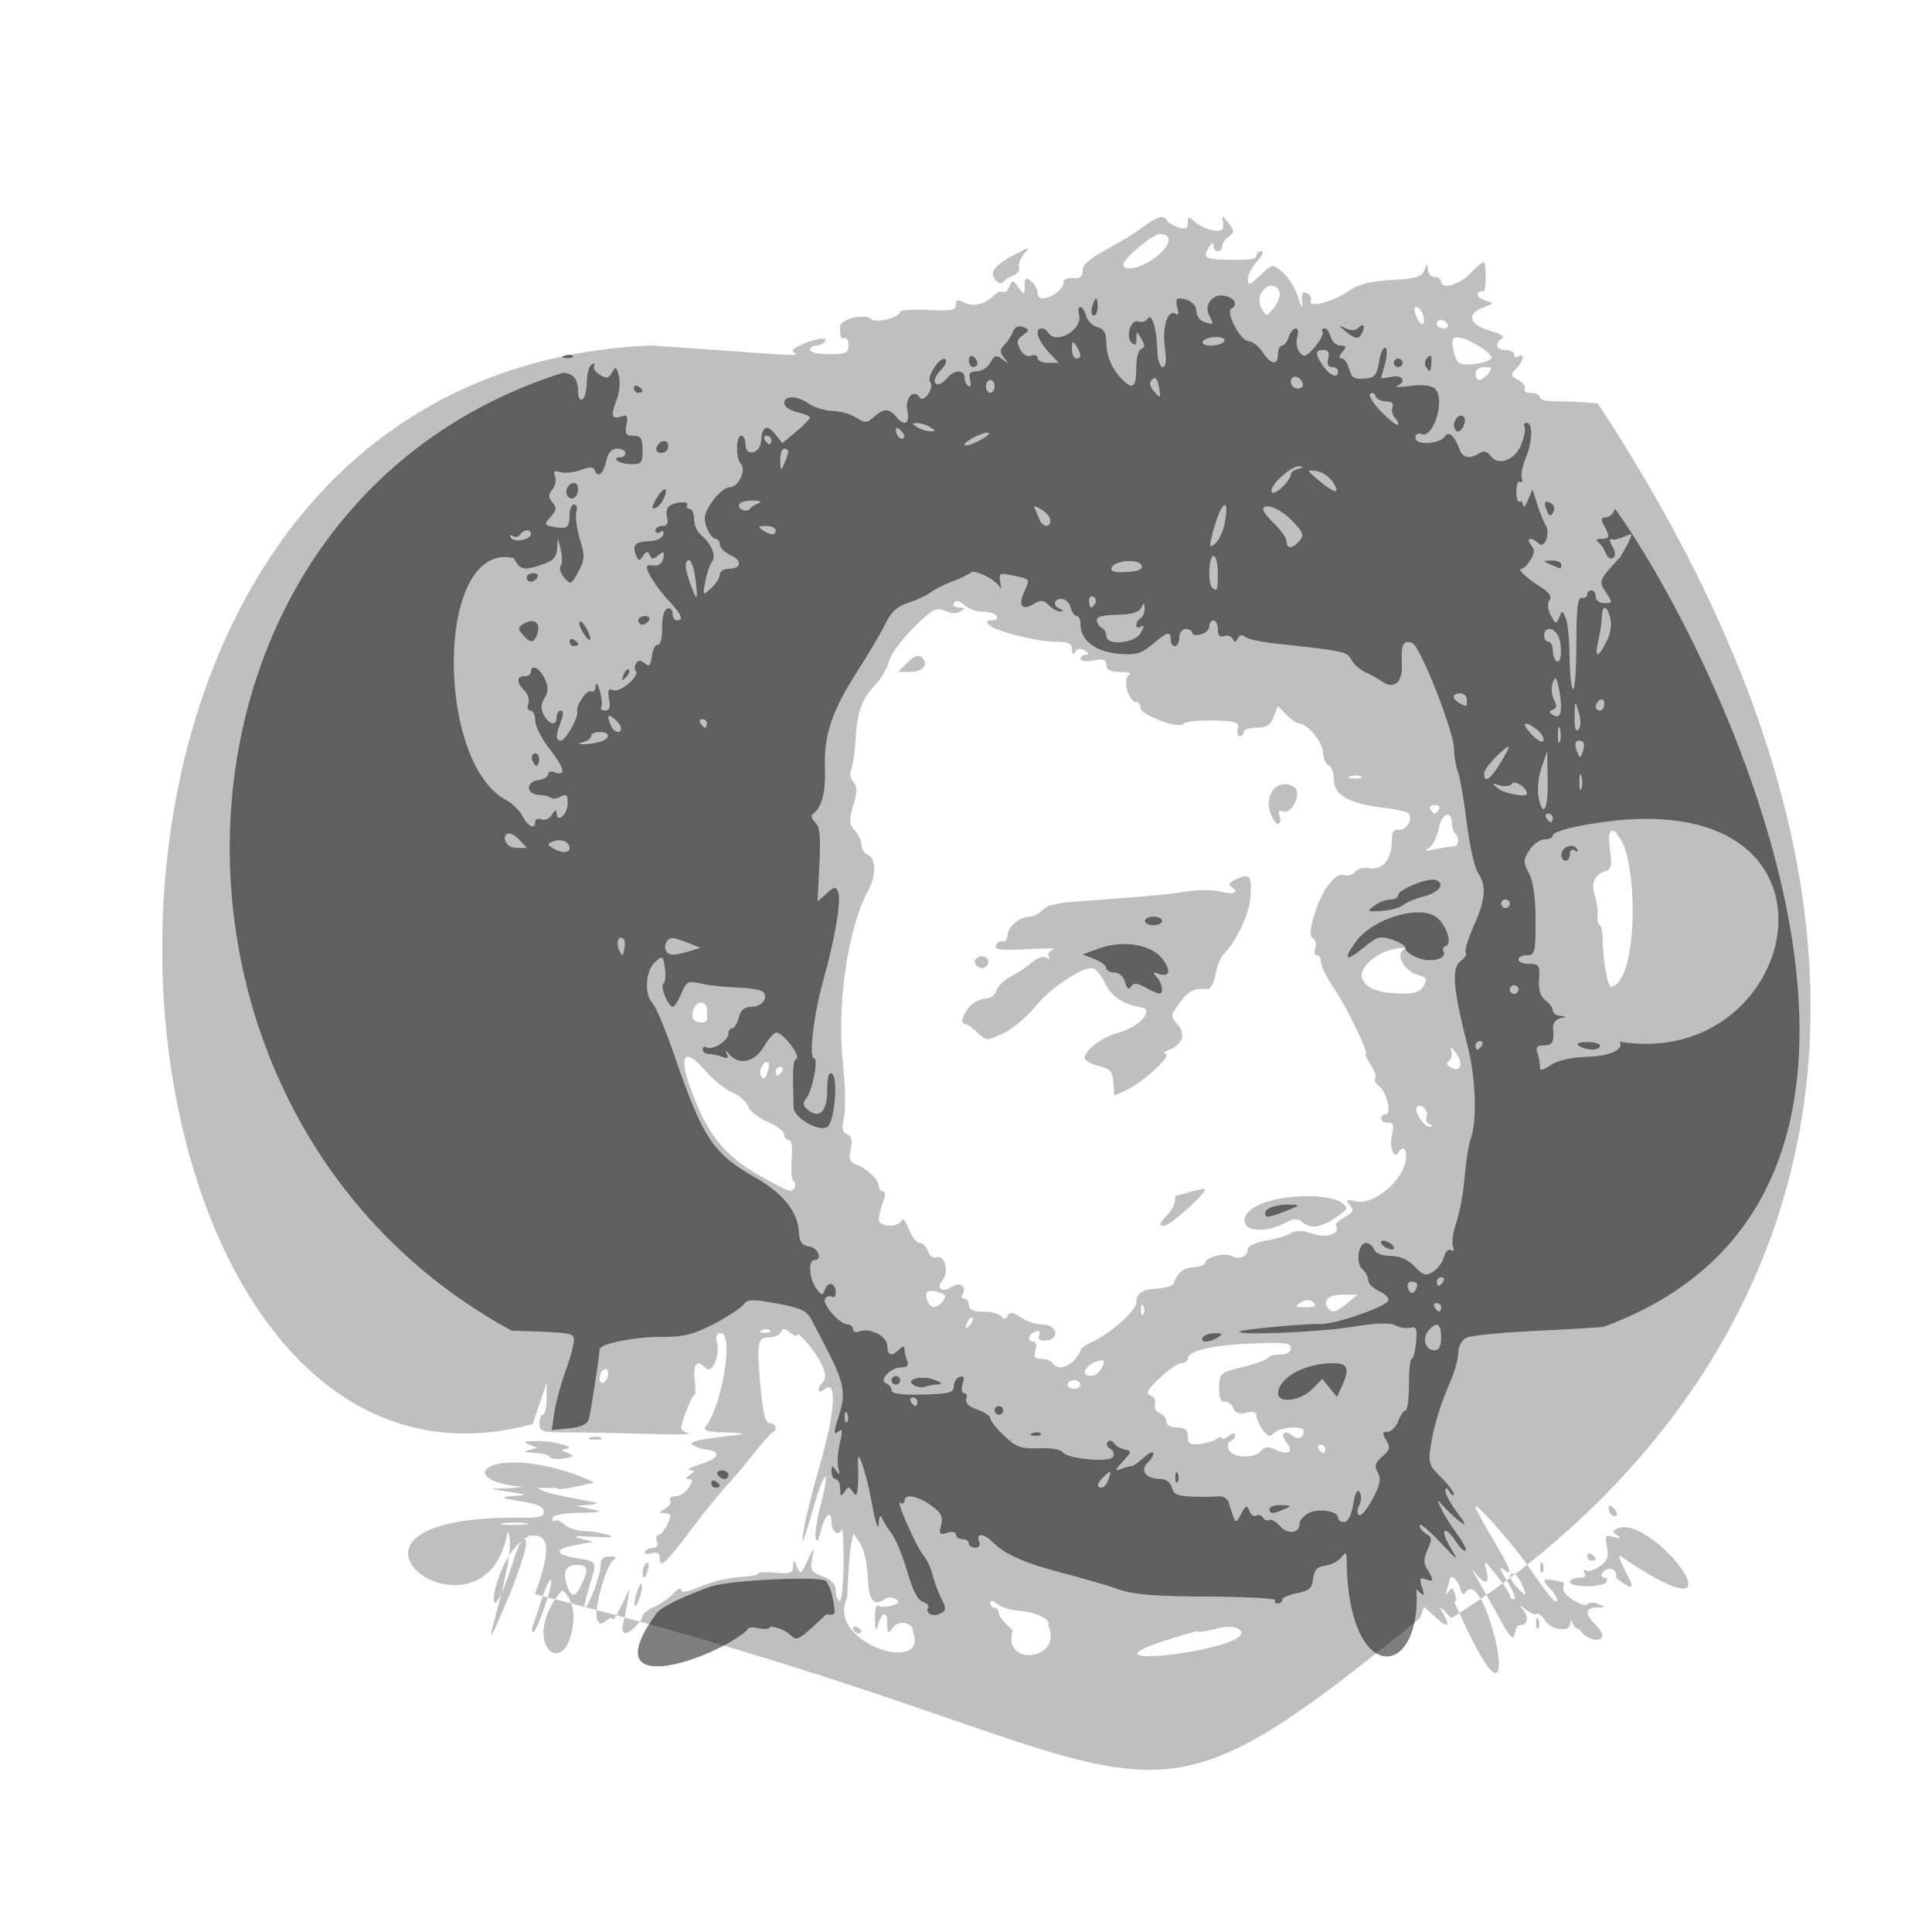 <?xml version="1.0" encoding="UTF-8" standalone="no"?>
<!-- Created with Inkscape (http://www.inkscape.org/) -->

<svg
   xmlns:dc="http://purl.org/dc/elements/1.1/"
   xmlns:cc="http://creativecommons.org/ns#"
   xmlns:rdf="http://www.w3.org/1999/02/22-rdf-syntax-ns#"
   xmlns:svg="http://www.w3.org/2000/svg"
   xmlns="http://www.w3.org/2000/svg"
   xmlns:sodipodi="http://sodipodi.sourceforge.net/DTD/sodipodi-0.dtd"
   xmlns:inkscape="http://www.inkscape.org/namespaces/inkscape"
   width="450"
   height="450"
   viewBox="0 0 119.062 119.062"
   version="1.1"
   id="svg930"
   inkscape:version="0.92.3 (2405546, 2018-03-11)"
   sodipodi:docname="il cattivo.svg">
  <defs
     id="defs924" />
  <sodipodi:namedview
     id="base"
     pagecolor="#ffffff"
     bordercolor="#666666"
     borderopacity="1.0"
     inkscape:pageopacity="0.0"
     inkscape:pageshadow="2"
     inkscape:zoom="1.8444444"
     inkscape:cx="225"
     inkscape:cy="225"
     inkscape:document-units="mm"
     inkscape:current-layer="layer1"
     showgrid="false"
     fit-margin-top="10"
     fit-margin-left="10"
     fit-margin-right="10"
     fit-margin-bottom="10"
     inkscape:window-width="1920"
     inkscape:window-height="1025"
     inkscape:window-x="0"
     inkscape:window-y="27"
     inkscape:window-maximized="1"
     units="px" />
  <g
     inkscape:label="Layer 1"
     inkscape:groupmode="layer"
     id="layer1"
     transform="translate(284.552,-346.913)">
    <g
       transform="translate(-330.605,161.609)"
       id="g911">
      <path
         sodipodi:nodetypes="cccscccsccccccccccccsccscccccccsccccccsccccscsccccccccsscccscccccccccsccscsccccsccscsccccsccccccccccsccccccscsscccccccsssscscscscccccscssscsccccscccccsscccsscsccccccccccssccccccccssccccssccccccccccccccsccccccccccsccccccsccccccccccccssccccccccccccccccccccssscccssccccccscccccccccccccccccccssscscccccscccccccscssscccccscccccccsccsccscccsscssccccssscsscsccccsscsssssssscscsccscccscscccccsccccccccccssscscscssccccccsccssccssccssscccssccscsccccccscscccccccccccccscccccccsscsccscccccssssccscccscscccccccccccsscssccccsssscscccscccccccccccscscsccccccccccccccccccsccccccccccscccccccccccccccccccccccccccccccccccssccccscccccccccccsccsssccccccccssccccccccccccsccccsccccccccccccscsccssccsssccsccccsccccsssccccccccsscscscssccsccscsccccccsccccccsscccccsccc"
         inkscape:connector-curvature="0"
         id="path854"
         d="m 79.026,283.543 c 0.998,-2.794 0.915,-3.724 -0.32,-3.6 -2.53,1.164 -2.977,7.798 -0.948,1.337 0.186,-0.618 0.444,-1.124 0.575,-1.124 0.311,0 0.126,0.78 -0.721,3.043 -3.188,7.618 0.634,-2.222 -0.272,-3.507 -1.361,7.964 -13.605,-1.007 0.839,-0.857 1.069,0.018 1.389,-0.069 1.389,-0.375 0,-0.254 -0.358,-0.456 -0.992,-0.559 -1.706,-0.278 -1.812,-0.328 -0.86,-0.4 0.902,-0.069 0.895,-0.075 -0.265,-0.256 -1.26,-0.218 -1.633,-0.169 -0.088,-0.225 0.607,-0.022 1.311,-0.119 1.565,-0.217 0.288,-0.11 0.398,-0.074 0.292,0.097 -0.103,0.167 0.423,0.39 1.346,0.569 0.833,0.162 1.754,0.342 2.045,0.401 0.364,0.073 0.281,0.127 -0.265,0.172 l -0.794,0.066 0.926,0.195 c 0.794,0.167 0.69,0.2 -0.728,0.23 -1.064,0.022 -1.654,0.145 -1.654,0.344 0,0.17 0.074,0.235 0.164,0.145 0.09,-0.09 0.337,0.009 0.548,0.22 0.211,0.211 0.763,0.396 1.225,0.411 0.463,0.015 1.139,0.124 1.502,0.243 0.443,0.145 0.138,0.183 -0.926,0.115 -1.098,-0.07 -1.343,-0.038 -0.794,0.105 l 0.794,0.206 -1.126,0.205 c -1.339,0.244 -1.258,0.573 0.201,0.82 1.206,0.204 1.175,0.122 0.67,1.786 -0.21,0.691 -0.329,1.257 -0.265,1.257 0.217,0 0.966,-1.982 0.974,-2.58 0.006,-0.429 0.166,-0.594 0.571,-0.591 0.389,0.003 0.458,0.07 0.225,0.218 -0.449,0.285 -1.229,3.075 -1.016,3.631 0.137,0.357 0.243,0.378 0.562,0.113 0.217,-0.18 0.403,-0.223 0.413,-0.096 0.011,0.127 0.248,-0.245 0.528,-0.828 l 0.508,-1.058 -0.151,0.926 c -0.083,0.509 -0.209,1.134 -0.281,1.389 -0.152,1.082 1.196,-0.217 1.228,-0.62 0,-0.138 0.327,-0.395 0.728,-0.57 0.4,-0.175 0.936,-0.548 1.191,-0.829 0.255,-0.28 0.463,-0.378 0.463,-0.218 0,0.191 0.34,0.149 0.985,-0.12 1.043,-0.436 1.828,-0.617 3.036,-0.701 0.407,-0.028 0.74,-0.114 0.741,-0.191 2.64e-4,-0.077 0.477,-0.094 1.059,-0.038 0.886,0.085 1.061,0.021 1.077,-0.39 0.017,-0.451 0.036,-0.448 0.237,0.038 0.198,0.479 0.26,0.441 0.651,-0.397 0.426,-0.912 0.43,-0.914 0.284,-0.127 -0.131,0.704 -0.053,0.835 0.653,1.101 0.529,0.2 0.801,0.485 0.801,0.839 0,0.295 0.103,0.6 0.23,0.679 0.126,0.078 0.24,-0.957 0.251,-2.299 0.012,-1.343 -0.042,-2.292 -0.12,-2.109 -0.201,0.471 -0.626,0.135 -0.626,-0.496 0,-0.781 -0.43,-0.377 -0.662,0.621 -0.125,0.54 -0.243,0.701 -0.313,0.429 -0.062,-0.24 0.08,-1.176 0.314,-2.08 0.604,-2.33 0.278,-2.297 -0.404,0.041 -0.729,2.496 -0.822,2.706 -0.634,1.435 0.085,-0.572 0.549,-2.418 1.033,-4.101 0.909,-3.164 1.013,-5.133 0.239,-4.49 -0.424,0.352 -0.501,-0.049 -0.089,-0.462 0.193,-0.193 0.173,-0.507 -0.066,-1.035 -0.356,-0.785 -1.534,-2.2 -1.534,-1.842 0,0.112 -0.198,0.04 -0.44,-0.16 -0.343,-0.283 -0.464,-0.29 -0.551,-0.032 -0.061,0.182 -0.399,0.331 -0.751,0.331 -0.725,0 -0.768,0.322 -0.467,3.506 0.117,1.243 0.278,1.786 0.527,1.786 0.379,0 0.497,0.423 0.16,0.573 -0.109,0.049 -0.669,0.684 -1.243,1.411 -0.575,0.728 -1.326,1.614 -1.669,1.969 -0.343,0.356 -1.274,1.511 -2.07,2.568 -1.597,2.122 -1.964,2.457 -1.964,1.798 0,-0.313 -0.155,-0.403 -0.53,-0.305 -0.291,0.076 -0.463,0.03 -0.381,-0.101 0.082,-0.132 0.316,-0.24 0.521,-0.24 0.223,0 0.312,-0.16 0.221,-0.397 -0.084,-0.218 -0.04,-0.397 0.098,-0.397 0.138,0 0.386,-0.298 0.552,-0.661 0.258,-0.566 0.235,-0.663 -0.156,-0.67 -0.426,-0.007 -0.426,-0.026 0.011,-0.281 0.258,-0.15 0.4,-0.385 0.315,-0.521 -0.084,-0.137 0.063,-0.248 0.328,-0.248 0.265,0 0.63,-0.238 0.812,-0.529 0.265,-0.424 0.264,-0.53 -0.002,-0.533 -0.225,-0.003 -0.204,-0.087 0.064,-0.261 0.353,-0.228 0.353,-0.26 0,-0.288 -0.218,-0.018 0.057,-0.173 0.611,-0.345 1.18,-0.366 1.386,-0.785 0.447,-0.911 -0.364,-0.049 -0.765,-0.188 -0.892,-0.31 -0.207,-0.199 0.33,-0.314 2.876,-0.618 0.437,-0.052 0.095,-0.113 -0.76,-0.134 -1.199,-0.031 -1.495,-0.115 -1.299,-0.37 1.029,-1.333 1.742,-5.755 0.928,-5.755 -0.263,0 -0.34,0.178 -0.241,0.558 0.214,0.82 -0.282,1.996 -0.676,1.602 -0.561,-0.561 -0.788,-0.32 -0.687,0.734 0.055,0.573 0.046,0.989 -0.019,0.924 -0.109,-0.109 -0.806,1.644 -0.815,2.05 -0.002,0.099 0.204,0.238 0.459,0.309 0.255,0.072 -0.847,0.089 -2.447,0.039 -1.601,-0.05 -3.774,-0.092 -4.829,-0.093 -1.762,-0.002 -1.918,-0.046 -1.918,-0.549 0,-0.301 0.095,-0.547 0.212,-0.547 0.117,0 0.218,-0.446 0.224,-0.992 l 0.012,-0.992 -0.357,1.058 c -0.196,0.582 -0.428,1.259 -0.515,1.505 -28.422,7.763 -34.877,-64.619 7.303,-66.475 12.142,0.867 8.152,0.637 8.809,0.212 0.776,-0.502 2.14,-0.839 1.913,-0.472 -0.094,0.151 -0.342,0.275 -0.551,0.275 -0.21,0 -0.381,0.119 -0.381,0.265 0,0.146 0.536,0.265 1.191,0.265 1.014,0 1.191,-0.078 1.191,-0.529 0,-0.291 -0.107,-0.499 -0.238,-0.463 -0.244,0.068 -0.291,-0.048 -0.291,-0.707 0,-0.462 1.536,-0.839 1.907,-0.469 0.284,0.284 1.797,-0.098 1.797,-0.453 0,-0.103 0.774,-0.149 1.72,-0.103 1.412,0.069 1.72,0.011 1.72,-0.326 0,-0.322 0.109,-0.351 0.51,-0.136 0.547,0.293 1.258,0.121 1.826,-0.44 0.194,-0.191 0.449,-0.288 0.568,-0.215 0.119,0.073 0.296,-0.074 0.394,-0.328 0.166,-0.429 0.205,-0.426 0.557,0.052 0.367,0.498 0.378,0.495 0.378,-0.099 0,-0.514 0.064,-0.559 0.397,-0.283 0.218,0.181 0.397,0.493 0.397,0.694 0,0.2 0.127,0.364 0.282,0.364 0.536,0 1.306,-0.549 1.306,-0.932 0,-0.241 0.222,-0.361 0.595,-0.321 0.436,0.046 0.595,-0.075 0.595,-0.455 0,-0.358 0.451,-0.759 1.455,-1.294 0.8,-0.427 1.824,-1.057 2.274,-1.4 0.858,-0.654 1.326,-0.779 1.474,-0.394 0.049,0.126 0.356,0.313 0.684,0.415 0.459,0.143 0.595,0.08 0.595,-0.271 0,-0.415 0.041,-0.419 0.463,-0.042 0.255,0.227 0.761,0.454 1.124,0.504 0.533,0.073 0.647,-0.012 0.588,-0.438 -0.073,-0.528 -0.072,-0.528 0.34,-0.003 0.371,0.472 0.372,0.556 0.007,0.823 -0.223,0.163 -0.406,0.433 -0.406,0.598 0,0.166 -0.119,0.302 -0.265,0.302 -0.146,0 -0.266,-0.149 -0.269,-0.331 -0.003,-0.22 -0.089,-0.198 -0.261,0.066 -0.445,0.688 -0.269,0.789 1.389,0.797 1.255,0.006 1.521,-0.044 1.521,-0.284 0,-0.136 0.14,-0.248 0.311,-0.248 0.171,0 0.052,0.276 -0.265,0.612 -0.316,0.337 -0.575,0.835 -0.575,1.108 0,0.431 0.097,0.402 0.752,-0.225 0.748,-0.716 0.756,-0.718 1.374,-0.218 0.342,0.277 0.774,0.966 0.961,1.531 0.224,0.679 0.311,0.789 0.255,0.325 -0.062,-0.515 0.014,-0.665 0.286,-0.561 0.204,0.078 0.314,0.291 0.244,0.472 -0.187,0.486 1.421,0.073 2.373,-0.611 0.548,-0.394 1.288,-0.58 2.6,-0.654 1.504,-0.085 1.869,-0.195 2.032,-0.611 0.175,-0.446 0.201,-0.451 0.217,-0.044 0.01,0.255 0.197,0.463 0.415,0.463 0.218,0 0.397,0.119 0.397,0.265 0,0.565 1.148,0.224 1.878,-0.557 0.422,-0.452 0.786,-0.72 0.808,-0.595 0.124,0.703 0.066,1.879 -0.088,1.784 -0.099,-0.061 -0.247,-0.004 -0.328,0.128 -0.081,0.131 0.119,0.32 0.445,0.419 0.577,0.175 0.573,0.187 -0.149,0.454 -1.037,0.382 -0.815,1.064 0.464,1.422 0.632,0.177 0.917,0.368 0.726,0.487 -0.491,0.303 -0.37,0.693 0.214,0.693 0.291,0 0.529,0.126 0.529,0.28 0,0.154 0.119,0.207 0.265,0.117 0.414,-0.256 0.31,0.314 -0.139,0.762 -0.361,0.361 -0.347,0.433 0.14,0.694 0.299,0.16 0.473,0.404 0.388,0.542 -0.085,0.138 0.09,0.251 0.389,0.251 0.3,0 0.545,0.122 0.545,0.271 0,0.149 0.446,0.26 0.992,0.247 0.546,-0.013 1.707,0.044 2.58,0.127 30.996,47.261 -1.726,70.33 -9.031,74.861 -0.708,-0.77 -0.836,-0.844 -0.514,-0.298 0.515,0.871 0.281,0.94 -0.549,0.16 l -0.604,-0.568 -0.273,0.717 c -19.738,16.017 -13.884,8.66 -54.525,-1.487 z m 43.309,2.122 c -0.266,-0.149 -0.806,-0.139 -1.401,0.025 -0.533,0.147 -1.058,0.212 -1.167,0.145 -10.238,2.839 4.762,1.099 2.568,-0.17 z m 14.079,-2.287 c -0.17,0.263 -0.267,0.203 -0.39,-0.245 -0.134,-0.49 -0.631,-0.871 -0.631,-0.485 0,0.061 -0.071,0.329 -0.157,0.595 -0.116,0.356 -0.09,0.391 0.096,0.132 0.198,-0.276 0.284,-0.233 0.397,0.199 0.079,0.304 0.049,0.493 -0.067,0.421 4.853,10.992 2.111,-2.234 0.752,-0.618 z m -55.015,1.59 c 0.021,-0.671 -0.41,-1.636 -0.731,-1.636 -2.807,3.351 0.509,5.864 0.731,1.636 z m 20.922,0.906 c 0,-0.598 -0.869,-0.777 -1.25,-0.257 -0.303,0.414 -0.338,0.382 -0.338,-0.303 0,-0.82 -0.384,-0.651 -0.605,0.267 -0.071,0.294 -0.141,0.082 -0.158,-0.479 -0.019,-0.617 0.073,-0.944 0.236,-0.843 0.147,0.091 0.52,0.085 0.829,-0.013 0.43,-0.136 0.478,-0.23 0.205,-0.399 -0.196,-0.121 -0.48,-0.131 -0.63,-0.021 -0.713,0.521 -1.012,0.15 -1.078,-1.337 -0.037,-0.827 -0.251,-1.767 -0.476,-2.089 l -0.41,-0.585 -0.141,0.633 c -0.077,0.348 -0.188,1.842 -0.246,3.319 -1.342,2.805 5.055,4.784 4.061,2.105 z m -3.704,-0.176 c 0,-0.154 0.119,-0.207 0.265,-0.117 0.146,0.09 0.265,0.216 0.265,0.28 -0.254,0.236 -0.418,0.032 -0.529,-0.164 z m 12.033,-0.24 c 0.212,-0.344 -0.77,-0.823 -1.825,-0.891 -0.484,-0.031 -1.074,-0.217 -1.311,-0.413 -0.282,-0.234 -0.43,-0.255 -0.43,-0.06 0,0.163 0.119,0.297 0.265,0.297 0.146,0 0.264,0.149 0.262,0.331 -10e-4,0.182 0.386,0.655 0.86,1.051 -0.726,2.273 3.141,1.883 2.18,-0.314 z m 29.092,-0.009 c 0.498,0 0.541,-0.544 0.084,-1.065 -0.182,-0.207 -0.083,-0.171 0.22,0.08 0.303,0.251 0.622,0.385 0.709,0.298 0.087,-0.087 0.315,0.091 0.505,0.396 0.374,0.6 1.529,0.765 1.563,0.224 0.017,-0.265 0.048,-0.265 0.154,0 0.073,0.182 0.259,0.331 0.413,0.331 0.559,0.914 2.128,0.88 1.026,-0.238 -0.717,-0.717 -0.704,-1.08 0.04,-1.103 0.564,-0.018 0.568,-0.029 0.066,-0.229 -0.291,-0.116 -0.569,-0.107 -0.618,0.02 -0.049,0.127 -0.438,0.024 -0.865,-0.228 -0.427,-0.252 -0.718,-0.61 -0.647,-0.795 0.071,-0.185 0.044,-0.346 -0.061,-0.357 -0.105,-0.011 -0.398,-0.06 -0.653,-0.109 -0.567,-0.109 -0.585,0.045 -0.066,0.564 0.218,0.218 0.397,0.516 0.397,0.661 0,0.373 -0.505,-0.207 -1.646,-1.892 -0.978,-1.444 -3.381,-4.171 -3.381,-3.837 0,0.096 0.476,0.976 1.058,1.956 1.144,1.925 1.309,2.419 0.618,1.849 -0.251,-0.207 -0.136,0.12 0.268,0.761 0.39,0.618 0.588,1.124 0.44,1.124 -0.147,0 -0.268,-0.103 -0.268,-0.228 0,-0.126 -0.367,-0.689 -0.814,-1.253 -0.753,-0.948 -0.801,-0.971 -0.633,-0.301 0.208,0.828 -0.038,0.935 -0.602,0.261 -0.426,-0.509 -0.52,-0.689 1.138,2.183 1.641,3.129 0.913,0.939 1.555,0.926 z m -0.206,-2.336 c -0.48,-0.531 -0.56,-0.839 -0.216,-0.839 0.122,0 0.358,0.298 0.523,0.661 0.358,0.787 0.283,0.83 -0.308,0.178 z m -59.978,1.373 c 0.307,-0.82 0.514,-1.624 0.46,-1.786 -0.054,-0.162 -0.314,0.361 -0.578,1.161 -0.263,0.8 -0.534,1.604 -0.601,1.786 -0.016,0.968 0.698,-1.105 0.719,-1.161 z m 61.309,0.648 c -0.085,-0.211 -0.147,-0.148 -0.16,0.16 -0.011,0.279 0.051,0.435 0.139,0.347 0.088,-0.088 0.097,-0.316 0.021,-0.507 z m 4.891,-5.642 c -0.371,0.142 -0.375,0.199 -0.037,0.431 0.296,0.204 0.248,0.228 -0.203,0.101 -0.538,-0.151 -0.578,-0.095 -0.437,0.611 0.122,0.612 0.029,0.866 -0.443,1.196 -0.329,0.231 -0.717,0.346 -0.861,0.257 -0.147,-0.091 -0.179,-0.028 -0.074,0.143 0.119,0.193 -0.012,0.305 -0.356,0.305 -0.3,0 -0.545,0.119 -0.545,0.265 0,0.146 0.469,0.265 1.043,0.265 0.573,0 1.116,-0.119 1.206,-0.265 0.09,-0.146 0.03,-0.265 -0.132,-0.265 -0.163,0 -0.222,-0.119 -0.132,-0.265 0.314,-0.508 0.996,-0.296 0.849,0.265 2.139,1.685 0.028,-0.973 0.237,-1.369 8.385,5.746 2.088,-2.591 -0.116,-1.677 z m -63.851,3.43 c 0.446,-0.978 0.385,-1.178 -0.354,-1.178 -0.678,0 -0.856,0.509 -0.501,1.434 0.23,0.599 0.503,0.518 0.855,-0.255 z m 59.225,-1.228 c -0.085,-0.211 -0.147,-0.148 -0.16,0.16 -0.011,0.279 0.051,0.435 0.139,0.347 0.088,-0.088 0.097,-0.316 0.021,-0.507 z m 3.259,-0.332 c 0,-0.064 -0.119,-0.19 -0.265,-0.28 -0.146,-0.09 -0.265,-0.037 -0.265,0.117 0,0.154 0.119,0.28 0.265,0.28 0.146,0 0.265,-0.052 0.265,-0.117 z m -65.943,-2.189 c -0.875,-0.131 -2.512,0.1 -0.865,0.107 0.873,0.002 1.262,-0.047 0.865,-0.107 z m 67.049,-0.927 c -0.19,-0.19 -0.313,-0.205 -0.313,-0.04 0,0.15 0.079,0.353 0.176,0.45 0.097,0.097 0.238,0.115 0.313,0.04 0.075,-0.075 -0.004,-0.278 -0.176,-0.45 z m -21.742,-3.518 c 0.235,-0.283 0.445,-0.299 0.944,-0.071 0.772,0.352 1.11,0.112 0.64,-0.455 -0.42,-0.506 -0.147,-0.848 0.349,-0.437 0.356,0.296 0.71,0.162 0.71,-0.269 0,-0.346 -1.444,-0.258 -1.817,0.11 -0.269,0.265 -0.411,0.229 -0.714,-0.183 -0.208,-0.282 -0.379,-0.672 -0.379,-0.865 0,-0.237 -0.203,-0.3 -0.626,-0.194 -0.431,0.108 -0.675,0.027 -0.785,-0.26 -0.088,-0.229 -0.33,-0.417 -0.539,-0.417 -0.259,0 -0.371,-0.283 -0.354,-0.896 0.024,-0.859 0.084,-0.91 1.441,-1.236 0.779,-0.187 1.477,-0.438 1.552,-0.559 0.075,-0.121 0.426,-0.219 0.781,-0.219 0.395,0 0.646,-0.153 0.646,-0.393 0,-0.327 -0.41,-0.374 -2.453,-0.281 -2.504,0.114 -3.897,0.447 -3.897,0.932 0,0.149 -0.17,0.271 -0.378,0.271 -0.208,0 -0.818,0.415 -1.355,0.922 -0.773,0.729 -0.891,0.955 -0.565,1.08 0.227,0.087 0.348,0.326 0.27,0.531 -0.079,0.205 0.048,0.446 0.281,0.536 0.233,0.09 0.424,0.329 0.424,0.531 0,0.217 0.272,0.369 0.661,0.369 0.493,0 0.661,0.14 0.661,0.548 0,0.44 0.144,0.533 0.728,0.473 0.4,-0.041 0.876,-0.183 1.058,-0.316 0.182,-0.132 0.331,-0.152 0.331,-0.044 0,0.108 0.179,0.049 0.397,-0.132 0.24,-0.199 0.397,-0.22 0.397,-0.054 0,0.151 -0.126,0.317 -0.28,0.368 -0.154,0.051 -0.208,0.281 -0.119,0.511 0.201,0.524 1.58,0.591 1.989,0.098 z m 3.966,-0.129 c 0,-0.146 -0.126,-0.265 -0.28,-0.265 -0.154,0 -0.207,0.119 -0.117,0.265 0.09,0.146 0.216,0.265 0.28,0.265 0.064,0 0.117,-0.119 0.117,-0.265 z m -15.081,-3.969 c 0,-0.146 -0.179,-0.265 -0.397,-0.265 -0.218,0 -0.397,0.119 -0.397,0.265 0,0.146 0.179,0.265 0.397,0.265 0.218,0 0.397,-0.119 0.397,-0.265 z M 83.535,269.939 c 0,-0.218 -0.119,-0.323 -0.265,-0.233 -0.146,0.09 -0.265,0.342 -0.265,0.56 0,0.218 0.119,0.323 0.265,0.233 0.146,-0.09 0.265,-0.342 0.265,-0.56 z m 30.414,-0.342 c 0.2,-0.373 0.185,-0.492 -0.057,-0.456 -0.861,0.131 -1.38,0.961 -0.601,0.961 0.213,0 0.509,-0.227 0.658,-0.505 z m -1.726,-0.44 c 0.229,-0.229 0.416,-0.507 0.416,-0.619 0,-0.112 0.306,-0.343 0.681,-0.513 1.147,-0.523 2.759,-1.953 2.759,-2.449 0,-0.588 0.344,-0.805 1.393,-0.878 0.453,-0.031 0.863,-0.168 0.911,-0.303 0.234,-0.666 0.6,-0.963 1.234,-0.999 0.383,-0.022 0.696,-0.133 0.696,-0.247 2.6e-4,-0.338 1.158,-0.673 1.588,-0.459 0.515,0.256 1.058,0.056 1.058,-0.391 0,-0.207 0.458,-0.429 1.114,-0.54 0.613,-0.104 1.31,-0.31 1.549,-0.46 0.301,-0.188 0.702,-0.178 1.306,0.033 0.862,0.3 1.761,0.005 1.461,-0.48 -0.066,-0.107 0.172,-0.351 0.529,-0.542 0.537,-0.287 0.593,-0.416 0.322,-0.745 -0.281,-0.341 -0.23,-0.374 0.351,-0.229 1.03,0.256 2.733,-1.073 3.064,-2.391 0.181,-0.72 -0.097,-1.148 -0.413,-0.637 -0.311,0.503 -0.596,-0.356 -0.39,-1.175 0.12,-0.479 0.053,-0.64 -0.265,-0.64 -0.234,0 -0.426,-0.119 -0.426,-0.265 0,-0.146 0.132,-0.265 0.293,-0.265 0.397,0 0.056,-1.368 -0.436,-1.746 -0.208,-0.16 -0.304,-0.365 -0.214,-0.455 0.09,-0.09 -0.034,-0.465 -0.275,-0.834 -0.241,-0.368 -0.383,-0.67 -0.315,-0.67 0.234,0 -1.118,-2.807 -1.937,-4.02 -0.451,-0.669 -0.82,-1.407 -0.82,-1.64 0,-0.234 -0.115,-0.425 -0.256,-0.425 -0.141,0 -0.183,-0.191 -0.094,-0.424 0.089,-0.233 0.026,-0.508 -0.141,-0.611 -0.224,-0.139 -0.199,-0.529 0.097,-1.495 0.47,-1.531 1.293,-2.615 1.829,-2.41 0.208,0.08 0.507,-0.01 0.664,-0.199 0.157,-0.189 0.56,-0.292 0.895,-0.228 0.781,0.149 1.371,-0.549 1.371,-1.622 0,-0.609 0.11,-0.799 0.433,-0.747 0.435,0.071 0.869,-0.603 0.634,-0.983 -0.069,-0.112 -0.794,-0.282 -1.611,-0.378 -2.101,-0.247 -3.027,-0.779 -3.027,-1.737 0,-0.421 -0.144,-0.813 -0.32,-0.872 -0.176,-0.059 -0.334,-0.424 -0.351,-0.811 -0.029,-0.652 -0.969,-1.772 -1.487,-1.772 -0.123,0 -0.464,-0.24 -0.758,-0.534 l -0.534,-0.534 -0.253,0.666 c -0.194,0.509 -0.442,0.666 -1.054,0.666 -0.44,0 -0.8,0.119 -0.8,0.265 0,0.146 -0.108,0.265 -0.24,0.265 -0.132,0 -0.185,-0.21 -0.118,-0.467 0.106,-0.407 -0.092,-0.472 -1.545,-0.505 -0.917,-0.021 -1.735,0.07 -1.817,0.203 -0.221,0.357 -2.63,-0.537 -2.63,-0.976 0,-0.205 -0.122,-0.372 -0.271,-0.372 -0.466,0 -0.861,-1.378 -0.467,-1.628 0.217,-0.138 0.029,-0.218 -0.519,-0.22 -0.616,-0.003 -0.86,-0.126 -0.86,-0.434 0,-0.337 -0.172,-0.395 -0.794,-0.271 -0.448,0.09 -0.794,0.046 -0.794,-0.099 0,-0.142 0.149,-0.26 0.331,-0.262 0.224,-0.003 0.204,-0.084 -0.059,-0.251 -0.257,-0.163 -0.458,-0.139 -0.591,0.07 -0.136,0.214 -0.203,0.167 -0.205,-0.146 -0.003,-0.357 -0.23,-0.464 -0.996,-0.466 -1.18,-0.004 -3.734,-0.648 -4.127,-1.042 -0.194,-0.194 -0.138,-0.278 0.187,-0.278 0.256,0 0.392,-0.119 0.302,-0.265 -0.09,-0.146 -0.475,-0.265 -0.855,-0.265 -0.38,0 -0.897,-0.186 -1.149,-0.414 -0.303,-0.275 -0.516,-0.319 -0.632,-0.132 -0.099,0.159 0.034,0.284 0.304,0.286 0.383,0.003 0.404,0.051 0.106,0.24 -0.224,0.142 -0.612,0.127 -0.973,-0.038 -0.527,-0.24 -0.762,-0.115 -1.924,1.03 -0.728,0.717 -1.411,1.651 -1.518,2.076 -0.107,0.425 -0.482,1.074 -0.833,1.443 -0.857,0.898 -1.125,1.648 -1.236,3.461 -0.051,0.839 -0.177,1.66 -0.279,1.826 -0.102,0.165 -0.039,0.478 0.141,0.694 0.258,0.311 0.259,0.62 0.005,1.469 -0.274,0.914 -0.26,1.144 0.093,1.534 0.228,0.252 0.415,0.661 0.415,0.909 0,0.248 0.179,0.519 0.397,0.603 0.501,0.192 0.511,1.256 0.021,2.172 -1.291,2.413 -1.96,7.083 -1.552,10.842 0.137,1.263 0.161,2.69 0.054,3.173 -0.146,0.658 -0.098,0.914 0.192,1.026 0.274,0.105 0.338,0.37 0.22,0.909 -0.128,0.584 -0.058,0.802 0.305,0.942 0.698,0.268 1.422,0.946 1.422,1.332 0,0.186 0.116,0.338 0.258,0.338 0.168,0 0.168,0.238 0,0.679 -0.142,0.373 -0.258,0.85 -0.258,1.058 0,0.471 1.227,0.514 1.406,0.049 0.07,-0.182 0.27,0.056 0.445,0.529 0.174,0.473 0.476,0.86 0.67,0.86 0.194,0 0.427,0.232 0.517,0.516 0.093,0.293 0.319,0.456 0.523,0.378 0.494,-0.19 0.8,0.883 0.391,1.375 -0.442,0.533 -0.077,0.827 0.545,0.439 0.53,-0.331 0.965,-0.023 0.662,0.468 -0.09,0.146 -0.037,0.265 0.117,0.265 0.154,0 0.28,0.179 0.28,0.397 0,0.276 0.278,0.397 0.91,0.397 0.501,0 0.992,0.132 1.091,0.293 0.129,0.208 0.24,0.198 0.384,-0.035 0.156,-0.253 0.344,-0.229 0.82,0.104 0.339,0.238 0.948,0.432 1.352,0.432 0.9,0 1.07,0.92 0.183,0.987 -0.372,0.028 -0.506,-0.078 -0.41,-0.327 0.093,-0.242 0.009,-0.318 -0.242,-0.222 -0.444,0.17 -0.517,0.62 -0.101,0.62 0.162,0 0.211,0.226 0.114,0.529 -0.13,0.409 -0.048,0.529 0.363,0.529 0.292,0 0.605,0.119 0.695,0.265 0.241,0.39 0.831,0.322 1.304,-0.151 z m 10.568,-8.441 c -0.347,-0.905 1.51,-1.711 3.912,-1.697 0.847,0.005 1.708,0.167 1.984,0.373 0.466,0.349 0.459,0.386 -0.168,0.841 -0.96,0.696 -1.669,0.838 -2.148,0.43 -0.358,-0.305 -0.541,-0.299 -1.191,0.04 -0.979,0.511 -2.195,0.518 -2.389,0.013 z m -4.871,-0.454 c 0.297,-0.318 0.539,-0.735 0.539,-0.926 0,-0.191 0.031,-0.347 0.068,-0.347 0.037,0 0.454,-0.111 0.926,-0.246 0.472,-0.135 0.858,-0.2 0.858,-0.143 0,0.314 -2.161,2.241 -2.513,2.241 -0.343,0 -0.322,-0.103 0.122,-0.579 z m -3.193,-7.453 c -0.016,-0.021 -0.045,-0.387 -0.066,-0.815 -0.031,-0.642 -0.187,-0.816 -0.898,-1 -0.473,-0.123 -0.86,-0.338 -0.86,-0.48 0,-0.504 1.048,-1.292 2.093,-1.574 1.235,-0.333 2.222,-1.404 1.42,-1.543 -1.159,-0.2 -1.873,-0.677 -2.276,-1.521 -0.239,-0.501 -0.596,-0.911 -0.794,-0.911 -0.745,0 -2.559,1.234 -3.501,2.381 -0.538,0.655 -1.437,1.401 -1.997,1.659 -0.993,0.456 -1.033,0.454 -1.554,-0.066 -0.294,-0.294 -0.65,-0.534 -0.791,-0.534 -0.349,0 -0.005,-0.851 0.504,-1.248 0.227,-0.177 0.614,-0.326 0.858,-0.331 0.245,-0.005 0.515,-0.227 0.6,-0.495 0.085,-0.268 0.48,-0.649 0.878,-0.848 0.398,-0.199 0.982,-0.587 1.299,-0.864 0.33,-0.288 0.714,-0.417 0.901,-0.302 0.2,0.124 0.257,0.091 0.149,-0.085 -0.097,-0.157 0.033,-0.346 0.29,-0.419 0.256,-0.073 -0.467,-0.082 -1.607,-0.019 -1.587,0.088 -2.044,0.037 -1.951,-0.217 0.067,-0.182 0.256,-0.302 0.419,-0.266 0.164,0.036 0.298,-0.129 0.298,-0.368 0,-0.501 0.737,-1.133 1.336,-1.145 0.226,-0.005 0.559,-0.157 0.741,-0.339 0.182,-0.182 0.444,-0.346 0.582,-0.364 0.138,-0.018 0.341,-0.064 0.45,-0.102 0.109,-0.038 0.615,-0.098 1.124,-0.134 4.28,-0.303 5.598,-0.422 6.754,-0.609 0.731,-0.118 1.678,-0.122 2.103,-0.008 0.832,0.223 1.259,0.06 0.719,-0.273 -0.233,-0.144 -0.136,-0.293 0.329,-0.505 0.811,-0.369 0.93,-0.198 0.826,1.195 -0.075,1.008 -0.852,2.636 -1.649,3.454 -0.182,0.187 -0.408,0.754 -0.503,1.261 -0.095,0.507 -0.308,0.906 -0.473,0.886 -0.793,-0.095 -1.174,0.09 -1.729,0.841 -0.57,0.771 -0.578,0.84 -0.15,1.313 0.543,0.6 0.353,1.238 -0.466,1.567 -0.331,0.133 -0.448,0.249 -0.261,0.258 0.467,0.023 -1.202,1.623 -2.258,2.165 -0.473,0.243 -0.873,0.424 -0.888,0.403 z m -8.559,-8.089 c -0.196,-0.317 0.302,-0.63 0.654,-0.412 0.296,0.183 0.102,0.659 -0.269,0.659 -0.128,0 -0.302,-0.111 -0.386,-0.246 z m 18.194,-9.278 c -0.457,-1.211 0.472,-2.249 1.454,-1.626 0.488,0.309 -0.15,1.706 -0.685,1.501 -0.255,-0.098 -0.33,-0.017 -0.229,0.246 0.083,0.215 0.06,0.447 -0.051,0.516 -0.111,0.068 -0.33,-0.218 -0.488,-0.636 z m -22.368,-9.317 c 0.433,-0.433 0.662,-0.508 0.882,-0.288 0.433,0.433 0.049,0.873 -0.763,0.873 h -0.705 z m -8.477,41.171 c -0.088,-0.088 -0.316,-0.097 -0.507,-0.021 -0.211,0.085 -0.148,0.147 0.16,0.16 0.279,0.011 0.435,-0.051 0.347,-0.139 z m 12.456,-0.773 c -0.082,-0.082 -0.229,0.065 -0.329,0.326 -0.144,0.377 -0.113,0.407 0.148,0.148 0.181,-0.179 0.262,-0.393 0.181,-0.474 z m 10.551,-0.704 c -0.085,-0.211 -0.147,-0.148 -0.16,0.16 -0.011,0.279 0.051,0.435 0.139,0.347 0.088,-0.088 0.097,-0.316 0.021,-0.507 z m 12.556,-0.206 0.625,-0.52 -0.844,-0.009 c -0.87,-0.009 -1.294,0.321 -1.008,0.785 0.239,0.387 0.527,0.327 1.227,-0.256 z m -24.926,-0.119 c 0.249,-0.3 0.198,-0.41 -0.252,-0.553 -0.673,-0.213 -0.91,-0.036 -0.696,0.52 0.195,0.509 0.544,0.521 0.949,0.034 z m 22.851,0.083 c -0.209,-0.209 -0.43,-0.212 -0.781,-0.008 -0.428,0.249 -0.392,0.285 0.292,0.292 0.569,0.006 0.701,-0.071 0.489,-0.284 z m -31.972,-7.098 c 0.084,-0.135 0.05,-0.309 -0.074,-0.386 -0.125,-0.077 -0.178,-0.681 -0.119,-1.341 0.066,-0.741 -5.77e-4,-1.201 -0.175,-1.201 -0.155,0 -0.282,-0.151 -0.282,-0.334 0,-0.184 -0.467,-0.537 -1.037,-0.784 -0.571,-0.247 -1.11,-0.679 -1.199,-0.96 -0.089,-0.281 -0.52,-0.659 -0.958,-0.84 -0.438,-0.181 -1.183,-0.782 -1.656,-1.335 -1.224,-1.43 -1.66,-1.059 -1.002,0.854 1.014,2.948 2.135,4.382 4.41,5.641 1.796,0.994 1.885,1.023 2.093,0.687 z M 134.152,254.586 c -0.174,-0.071 -0.255,-0.287 -0.18,-0.482 0.138,-0.358 -0.352,-0.837 -0.601,-0.588 -0.222,0.222 0.427,1.242 0.776,1.219 0.245,-0.016 0.246,-0.051 0.006,-0.149 z m -40.732,-3.781 c -0.229,-0.253 -0.669,0.489 -0.476,0.802 0.153,0.248 0.256,0.203 0.394,-0.175 0.102,-0.281 0.139,-0.563 0.082,-0.626 z m 0.831,0.512 c 0.09,-0.146 0.037,-0.265 -0.117,-0.265 -0.154,0 -0.28,0.119 -0.28,0.265 0,0.146 0.052,0.265 0.117,0.265 0.064,0 0.19,-0.119 0.28,-0.265 z m 41.538,-1.102 c -0.28,-0.376 -0.4,-0.44 -0.307,-0.163 0.084,0.25 0.027,0.533 -0.128,0.628 -0.187,0.116 -0.162,0.248 0.075,0.394 0.608,0.375 0.849,-0.202 0.359,-0.86 z m -46.148,-2.146 c -0.011,-0.105 -0.02,-0.37 -0.02,-0.589 0,-0.218 -0.165,-0.397 -0.366,-0.397 -0.458,0 -0.744,0.989 -0.334,1.156 0.39,0.158 0.745,0.074 0.719,-0.17 z m 44.151,-2.017 c 0.221,-0.413 0.164,-0.528 -0.321,-0.652 -0.819,-0.208 -1.431,-1.208 -0.945,-1.544 0.229,-0.158 0.026,-0.181 -0.571,-0.063 -1.151,0.226 -2.191,1.199 -1.952,1.825 0.227,0.592 1.03,0.899 2.405,0.919 0.835,0.013 1.183,-0.109 1.384,-0.485 z m 11.921,-9.272 c 0,-0.154 -0.135,-0.28 -0.301,-0.28 -0.203,0 -0.248,0.38 -0.139,1.175 0.137,1 0.087,1.199 -0.336,1.333 -0.633,0.201 -0.853,0.772 -0.59,1.529 0.113,0.326 0.186,0.861 0.161,1.188 -0.025,0.327 0.034,0.595 0.13,0.595 0.096,0 0.176,0.387 0.178,0.86 0.004,1.386 0.378,3.257 0.583,2.924 1.687,-0.485 1.591,-8.3 0.314,-9.325 z m -10.125,0.69 c 0.366,0 0.452,-0.5 0.14,-0.812 -0.107,-0.107 -0.197,-0.385 -0.198,-0.617 -0.007,-0.863 -0.637,-0.62 -0.812,0.313 -0.098,0.521 -0.372,1.066 -0.61,1.211 -0.32,0.195 -0.227,0.217 0.356,0.085 0.434,-0.099 0.94,-0.18 1.124,-0.18 z m -0.855,-2.293 c 0.09,-0.146 -0.029,-0.265 -0.265,-0.265 -0.235,0 -0.355,0.119 -0.265,0.265 0.09,0.146 0.209,0.265 0.265,0.265 0.056,0 0.175,-0.119 0.265,-0.265 z m -4.829,-2.027 c -0.182,-0.073 -0.48,-0.073 -0.661,0 -0.182,0.073 -0.033,0.133 0.331,0.133 0.364,0 0.513,-0.06 0.331,-0.133 z m 7.871,-24.828 c 0.275,-0.332 0.237,-0.397 -0.232,-0.397 -0.323,0 -0.562,0.169 -0.562,0.397 0,0.218 0.104,0.397 0.232,0.397 0.128,0 0.38,-0.179 0.562,-0.397 z m 0.192,-1.011 c -0.124,-0.373 -1.521,-1.193 -2.074,-1.219 -0.324,-0.015 -0.394,0.155 -0.291,0.708 0.074,0.4 0.235,0.793 0.357,0.873 0.384,0.253 2.11,-0.059 2.008,-0.363 z m -4.26,-2.702 c -0.082,-0.213 -0.261,-0.388 -0.397,-0.388 -0.139,0 -0.113,0.288 0.058,0.653 0.313,0.668 0.608,0.437 0.339,-0.265 z m 1.554,0.67 c -0.09,-0.146 -0.276,-0.265 -0.412,-0.265 -0.137,0 -0.249,0.119 -0.249,0.265 0,0.146 0.186,0.265 0.412,0.265 0.227,0 0.339,-0.119 0.249,-0.265 z m -10.36,-1.997 c -0.201,-0.523 -0.802,-0.484 -1.113,0.072 -0.167,0.299 -0.159,0.636 0.023,0.976 0.273,0.51 0.288,0.508 0.758,-0.072 0.264,-0.326 0.413,-0.765 0.332,-0.976 z m -7.525,-2.203 c 0.875,-0.725 0.945,-1.356 0.152,-1.356 -0.426,0 -2.243,1.522 -2.243,1.879 0,0.499 1.229,0.191 2.091,-0.524 z m -32.216,83.046 c 0,-0.218 0.102,-0.635 0.227,-0.926 0.143,-0.334 0.227,-0.382 0.227,-0.132 0,0.218 -0.102,0.635 -0.227,0.926 -0.143,0.334 -0.227,0.382 -0.227,0.132 z m 0.492,-1.969 c 0,-0.21 0.108,-0.448 0.24,-0.53 0.132,-0.082 0.178,0.09 0.101,0.381 -0.162,0.618 -0.341,0.696 -0.341,0.148 z m -5.292,-5.161 c -7.027,0.19 -4.918,-2.917 1.058,-0.856 0.8,0.296 1.336,0.55 1.191,0.564 -0.146,0.014 -0.711,0.129 -1.257,0.256 -0.546,0.127 -0.992,0.143 -0.992,0.036 z m -0.419,-1.902 c -0.078,-0.126 -0.522,-0.243 -0.986,-0.26 -0.581,-0.021 -0.679,-0.073 -0.315,-0.168 l 0.529,-0.137 -0.529,-0.21 c -0.395,-0.157 -0.262,-0.21 0.529,-0.21 1.062,0 2.519,0.417 1.72,0.492 -0.274,0.026 -0.235,0.1 0.125,0.241 0.467,0.183 0.446,0.218 -0.205,0.343 -0.4,0.076 -0.79,0.036 -0.868,-0.09 z m 2.469,-1.198 c 0.182,-0.073 0.48,-0.073 0.661,0 0.182,0.073 0.033,0.133 -0.331,0.133 -0.364,0 -0.513,-0.06 -0.331,-0.133 z M 107.406,202.571 c -0.397,-0.478 -0.078,-0.91 1.154,-1.567 0.944,-0.503 0.999,-0.508 0.608,-0.057 -0.236,0.273 -0.375,0.645 -0.309,0.827 0.066,0.182 -0.099,0.411 -0.365,0.51 -0.267,0.099 -0.555,0.283 -0.641,0.41 -0.086,0.127 -0.287,0.072 -0.448,-0.122 z"
         style="opacity:0.25;fill:#000000;stroke-width:0.265" />
      <path
         sodipodi:nodetypes="cccscccccccccssccccscsssscccscscccccccccscccccscccsccccsccccsccccsccccsscccccccsscssscccccccccsscccccscccccscsccccccsccssccsscccsscscccccscccccscccsscscccccccccsscccssccscsscssccccssccccscscccccccccccscsccscccccccccssccsccsccscscccccccscccssscccccsscsccccscscscccccscccccsccccccscccscccccccccscccccccscsssscccccccccsccccscccccccccccsccsssccccccccssccccccccsccscccccccccscsccccccccccccsccccsccccccccccssscssssscssscsccscccccccccccscsccccssccsccccsscccsscssssccccsccccccccsccscccscscscsccccccsccssccccccccsssssscccccccccccsccscccccccsccssssscscccccccccccssssscccccscscsccscccsscccccccccscccccccssssscsssccccccsccccccsscssscsssscssccccccsssccssccssssccscccscscsccccsccsccssscssscssssscccccccsscccssssscccccccccsscssscccsscccscccccccsccccccccssccccccccccccsccscccccsscssccccccscssscsccccssscccccccccscccccssccccsccsccccscccccccccccccccscscccsssccsssccscccccccccccccccccsccccsccsscsscsccccscscscscccsscscccssssscssccscsccccccsccscscscssscsssccccccccccscssscccccccccsscsssscssccsccccccccccccccsccccsscscssscsssccccscssssssssccccccccccccsssc"
         inkscape:connector-curvature="0"
         id="path852"
         d="m 86.533,284.698 c 0.294,-0.371 1.784,-1.094 3.353,-1.629 1.112,-0.379 6.625,-0.652 7.039,-0.348 0.161,0.118 0.374,0.655 0.473,1.193 0.167,0.91 0.138,0.971 -0.41,0.865 -2.764,2.614 -1.332,1.086 -3.44,0.758 -0.243,0.431 -1.331,-0.234 -1.463,0.242 -1.953,1.731 -9.616,4.456 -5.552,-1.081 z m 42.511,-3.087 c 0,-0.661 -0.043,-0.705 -0.331,-0.333 -0.182,0.236 -0.628,0.467 -0.992,0.514 -0.496,0.064 -0.682,0.264 -0.744,0.804 -0.068,0.585 -0.252,0.75 -0.992,0.889 -0.5,0.094 -0.909,0.276 -0.909,0.406 0,0.129 -0.126,0.235 -0.28,0.235 -0.154,0 -0.223,-0.093 -0.153,-0.206 0.07,-0.113 -1.798,-0.214 -4.152,-0.224 -3.205,-0.013 -4.578,-0.124 -5.47,-0.44 -0.655,-0.232 -2.202,-0.683 -3.439,-1.001 -2.339,-0.603 -3.593,-1.154 -4.354,-1.915 -0.554,-0.554 -1.047,-0.583 -0.843,-0.05 0.093,0.242 5.3e-4,0.397 -0.236,0.397 -0.214,0 -0.389,-0.119 -0.389,-0.265 0,-0.146 -0.179,-0.265 -0.397,-0.265 -0.218,0 -0.397,-0.127 -0.397,-0.282 0,-0.164 -0.227,-0.21 -0.539,-0.111 -0.467,0.148 -0.518,0.084 -0.376,-0.479 0.13,-0.518 0.003,-0.764 -0.626,-1.212 -0.846,-0.602 -1.633,-0.738 -1.633,-0.282 0,0.154 -0.114,0.21 -0.254,0.123 -0.312,-0.193 0.991,2.749 1.462,3.301 0.186,0.218 0.426,0.746 0.533,1.173 0.107,0.427 0.351,1.079 0.543,1.449 0.296,0.571 0.29,0.706 -0.043,0.892 -0.443,0.248 -0.999,0.009 -0.785,-0.338 0.077,-0.125 -0.071,-0.294 -0.329,-0.376 -0.307,-0.098 -0.641,-0.748 -0.965,-1.881 -0.273,-0.952 -0.7,-1.995 -0.95,-2.317 -0.25,-0.322 -0.522,-0.764 -0.605,-0.983 -0.086,-0.228 -0.17,-0.058 -0.196,0.397 -0.025,0.448 -0.208,-0.112 -0.42,-1.284 -0.362,-2.006 -0.945,-3.654 -0.855,-2.42 0.021,0.291 0.018,0.886 -0.007,1.323 -0.036,0.621 -0.103,0.707 -0.307,0.397 -0.232,-0.353 -0.289,-0.353 -0.521,0 -0.212,0.322 -0.261,0.285 -0.265,-0.198 -0.002,-0.327 -0.123,-0.595 -0.269,-0.595 -0.146,0 -0.263,-0.208 -0.261,-0.463 0.004,-0.399 0.042,-0.408 0.282,-0.066 0.226,0.322 0.251,0.297 0.136,-0.132 -0.078,-0.291 -0.037,-0.981 0.09,-1.533 0.19,-0.823 0.168,-0.951 -0.121,-0.711 -0.27,0.224 -0.253,-0.018 0.072,-1.034 0.452,-1.412 0.324,-2.02 -0.92,-4.396 -0.229,-0.437 -0.575,-1.1 -0.769,-1.475 -0.292,-0.564 -0.66,-0.738 -2.134,-1.009 -1.535,-0.283 -1.821,-0.274 -2.071,0.068 -0.159,0.218 -0.985,0.757 -1.834,1.198 -1.246,0.646 -1.86,0.799 -3.179,0.789 -1.653,-0.013 -3.839,0.425 -3.849,0.771 -0.013,0.477 -0.55,3.94 -0.671,4.329 -0.089,0.285 -0.506,0.471 -1.206,0.538 l -1.071,0.102 0.165,-1.103 c 0.091,-0.607 0.398,-1.74 0.683,-2.519 0.285,-0.779 0.518,-1.626 0.518,-1.883 0,-0.49 -0.053,-0.498 -3.836,-0.618 -24.319,-13.218 -22.964,-50.772 3.175,-59.036 0.656,0.065 0.917,0.402 0.922,1.193 0.002,0.339 0.122,0.538 0.269,0.447 0.146,-0.09 0.265,-0.566 0.265,-1.058 0,-0.492 0.137,-0.98 0.305,-1.084 0.168,-0.104 0.235,-0.075 0.149,0.064 -0.086,0.139 0.07,0.393 0.345,0.566 0.411,0.256 0.547,0.231 0.756,-0.142 0.224,-0.4 0.275,-0.374 0.422,0.213 0.092,0.367 0.042,0.999 -0.112,1.403 -0.396,1.043 -0.349,1.287 0.214,1.108 0.412,-0.131 0.473,-0.046 0.366,0.511 -0.104,0.544 -0.024,0.668 0.432,0.668 0.459,0 0.56,0.16 0.56,0.888 0,0.816 -0.064,0.886 -0.793,0.86 -0.701,-0.025 -1.2,-0.425 -0.53,-0.425 0.146,0 0.265,-0.119 0.265,-0.265 0,-0.146 -0.229,-0.265 -0.508,-0.265 -0.349,0 -0.563,0.248 -0.682,0.794 -0.173,0.79 -0.532,1.049 -0.711,0.513 -0.066,-0.197 -0.319,-0.195 -0.851,0.007 -0.416,0.158 -0.979,0.217 -1.25,0.132 -0.371,-0.118 -0.453,-0.053 -0.332,0.261 0.088,0.23 0.013,0.595 -0.166,0.811 -0.259,0.313 -0.258,0.476 0.007,0.795 0.272,0.328 0.252,0.492 -0.111,0.893 -0.421,0.465 -0.409,0.498 0.222,0.619 0.802,0.153 0.943,0.039 0.943,-0.767 0,-0.34 0.127,-0.617 0.282,-0.617 0.155,0 0.217,0.208 0.137,0.463 -0.08,0.255 0.016,0.999 0.213,1.654 0.318,1.056 0.308,1.286 -0.094,2.032 -0.431,0.802 -0.472,0.819 -0.867,0.358 -0.228,-0.266 -0.328,-0.585 -0.222,-0.709 0.106,-0.124 0.108,-0.583 0.005,-1.019 -0.184,-0.78 -0.187,-0.781 -0.218,-0.092 -0.024,0.536 -0.228,0.77 -0.865,0.992 -1.195,0.416 -1.416,0.37 -1.816,-0.377 -4.863,-1.109 -4.85,12.726 -0.39,14.957 0.33,0.176 0.752,0.605 0.938,0.953 0.353,0.659 0.778,0.845 0.778,0.339 0,-0.161 0.175,-0.226 0.39,-0.143 0.215,0.083 0.508,-0.053 0.653,-0.302 0.173,-0.297 0.266,-0.331 0.272,-0.099 0.015,0.665 0.669,0.133 0.682,-0.554 0.01,-0.559 -0.069,-0.642 -0.428,-0.45 -0.242,0.13 -0.512,0.164 -0.599,0.077 -0.087,-0.087 -0.43,-0.172 -0.762,-0.189 -0.786,-0.04 -0.793,-0.797 -0.008,-0.909 0.327,-0.046 0.595,-0.208 0.595,-0.359 0,-0.151 0.175,-0.207 0.388,-0.125 0.738,0.283 0.633,-0.255 -0.273,-1.4 -0.5,-0.632 -0.909,-1.429 -0.909,-1.773 0,-0.343 -0.132,-0.624 -0.293,-0.624 -0.161,0 -0.221,-0.187 -0.133,-0.417 0.088,-0.229 -0.018,-0.595 -0.236,-0.813 -0.507,-0.507 -0.506,-0.887 7.6e-4,-0.887 0.218,0 0.397,-0.119 0.397,-0.265 0,-0.52 0.546,-0.252 0.851,0.416 0.239,0.525 0.237,0.799 -0.012,1.197 -0.233,0.373 -0.245,0.66 -0.042,1.039 0.33,0.617 0.79,0.691 0.79,0.126 0,-0.218 0.116,-0.397 0.258,-0.397 0.168,0 0.168,0.238 0,0.679 -0.326,0.858 -0.326,1.173 -2.46e-4,1.173 0.283,0 1.106,-1.447 1.012,-1.778 -0.107,-0.376 0.605,-1.415 0.861,-1.257 0.138,0.085 0.262,-0.06 0.274,-0.323 0.013,-0.278 0.119,-0.155 0.253,0.292 0.127,0.424 0.169,0.871 0.094,0.992 -0.075,0.122 0.032,0.221 0.239,0.221 0.264,0 0.336,-0.209 0.241,-0.705 -0.106,-0.556 -0.049,-0.672 0.273,-0.548 0.428,0.164 1.654,-0.909 1.366,-1.196 -0.089,-0.089 -0.079,-0.294 0.021,-0.456 0.134,-0.216 0.277,-0.217 0.536,-0.001 0.28,0.232 0.372,0.137 0.439,-0.45 0.047,-0.409 0.212,-0.722 0.366,-0.695 0.163,0.029 0.274,-0.407 0.265,-1.035 -0.01,-0.645 0.118,-1.13 0.314,-1.196 0.182,-0.061 0.331,0.077 0.331,0.307 0,0.23 0.119,0.419 0.265,0.419 0.444,0 0.297,-0.359 -0.491,-1.2 -0.72,-0.768 -1.361,-1.758 -1.361,-2.102 0,-0.089 0.204,-0.126 0.453,-0.084 0.276,0.047 0.495,-0.126 0.56,-0.443 0.09,-0.439 0.043,-0.468 -0.295,-0.187 -0.324,0.269 -0.428,0.267 -0.54,-0.008 -0.108,-0.268 -0.197,-0.257 -0.408,0.048 -0.232,0.335 -0.296,0.324 -0.45,-0.078 -0.229,-0.597 -0.003,-0.814 0.865,-0.829 0.382,-0.007 0.75,-0.177 0.818,-0.38 0.075,-0.223 0.006,-0.295 -0.175,-0.183 -0.164,0.102 -0.299,0.059 -0.299,-0.096 0,-0.154 0.192,-0.28 0.428,-0.28 0.297,0 0.386,-0.161 0.289,-0.529 -0.076,-0.291 -0.003,-0.613 0.163,-0.715 0.434,-0.268 1.237,-0.293 1.076,-0.034 -0.075,0.121 -0.01,0.219 0.145,0.219 0.154,0 0.28,0.283 0.28,0.629 0,0.346 0.185,0.783 0.411,0.97 0.655,0.544 0.978,1.307 0.703,1.659 -0.135,0.173 -0.323,0.72 -0.417,1.216 -0.169,0.89 -0.164,0.896 0.36,0.422 0.292,-0.264 0.531,-0.641 0.531,-0.837 0,-0.196 0.231,-0.356 0.514,-0.356 0.81,0 0.906,-0.496 0.163,-0.835 -0.372,-0.17 -0.676,-0.468 -0.676,-0.663 0,-0.195 -0.122,-0.354 -0.271,-0.354 -0.149,0 -0.391,-0.315 -0.537,-0.7 -0.217,-0.572 -0.156,-0.861 0.337,-1.586 0.332,-0.487 0.815,-0.887 1.075,-0.888 0.541,-0.002 1.05,-1.064 0.691,-1.444 -0.323,-0.343 -0.301,-1.733 0.028,-1.733 0.146,0 0.265,0.247 0.265,0.549 0,0.777 0.917,0.557 0.956,-0.23 0.045,-0.895 0.357,-1.048 0.864,-0.423 l 0.452,0.557 0.849,-0.708 c 0.467,-0.39 0.849,-0.78 0.849,-0.867 0,-0.087 -0.357,-0.237 -0.794,-0.332 -0.437,-0.096 -0.794,-0.343 -0.794,-0.55 0,-0.498 0.795,-0.478 1.533,0.039 0.326,0.228 0.977,0.425 1.448,0.437 0.471,0.012 1.127,0.199 1.458,0.414 0.537,0.349 0.654,0.345 1.079,-0.04 0.592,-0.536 0.938,-0.545 1.361,-0.035 0.534,0.643 0.873,0.464 0.706,-0.373 -0.156,-0.781 0.41,-1.366 0.766,-0.79 0.099,0.16 0.307,0.076 0.516,-0.209 0.199,-0.272 0.253,-0.595 0.126,-0.748 -0.259,-0.312 0.663,-1.674 0.943,-1.394 0.1,0.1 -0.011,0.375 -0.246,0.61 -0.467,0.467 -0.564,0.92 -0.196,0.92 0.128,0 0.38,-0.179 0.562,-0.397 0.419,-0.505 1.058,-0.514 1.058,-0.016 0,0.21 0.108,0.448 0.24,0.53 0.132,0.082 0.178,-0.09 0.101,-0.381 -0.106,-0.404 -0.008,-0.53 0.412,-0.53 0.303,0 0.682,-0.246 0.843,-0.546 0.25,-0.467 0.357,-0.496 0.737,-0.198 0.393,0.307 0.405,0.297 0.105,-0.087 -0.278,-0.355 -0.275,-0.501 0.015,-0.794 0.195,-0.197 0.433,-0.565 0.528,-0.817 0.113,-0.297 0.33,-0.399 0.618,-0.288 0.413,0.159 0.413,0.193 -0.011,0.503 -0.363,0.265 -0.396,0.442 -0.165,0.874 0.172,0.322 0.449,0.48 0.682,0.39 0.216,-0.083 0.393,-0.019 0.393,0.142 0,0.161 0.292,0.293 0.649,0.293 h 0.649 l -0.649,-0.7 c -0.656,-0.708 -0.856,-1.417 -0.4,-1.417 0.137,0 0.323,0.119 0.412,0.265 0.475,0.769 2.135,-0.191 1.897,-1.098 -0.07,-0.269 -0.034,-0.49 0.081,-0.49 0.115,0 0.274,0.247 0.352,0.549 0.079,0.302 0.39,0.613 0.692,0.692 0.399,0.104 0.549,0.357 0.549,0.924 0,0.878 0.377,1.721 1.066,2.383 0.597,0.574 0.786,0.365 0.786,-0.866 0,-0.546 0.138,-1.038 0.307,-1.094 0.23,-0.077 0.232,-0.232 0.008,-0.617 -0.296,-0.51 -0.299,-0.51 -0.307,8.8e-4 -0.006,0.375 -0.087,0.436 -0.299,0.225 -0.395,-0.395 -0.029,-1.48 0.439,-1.301 0.2,0.077 0.453,-0.003 0.56,-0.177 0.248,-0.401 0.553,0.631 0.589,1.993 0.015,0.549 0.161,0.992 0.327,0.992 0.205,0 0.248,-0.386 0.134,-1.212 -0.174,-1.267 0.18,-2.369 0.665,-2.07 0.181,0.112 0.217,-0.025 0.101,-0.389 -0.1,-0.314 -0.063,-0.562 0.082,-0.562 0.609,0 1.098,0.354 1.098,0.794 0,0.26 0.188,0.545 0.419,0.633 0.64,0.245 0.681,0.203 0.372,-0.375 -0.373,-0.698 0.283,-1.431 1.061,-1.185 0.556,0.176 0.692,0.531 0.297,0.775 -0.362,0.224 0.576,1.986 1.062,1.995 0.238,0.005 0.628,0.306 0.866,0.67 0.522,0.797 0.95,0.856 0.95,0.132 0,-0.291 0.111,-0.529 0.247,-0.529 0.136,0 0.322,-0.238 0.415,-0.529 0.092,-0.291 0.287,-0.529 0.433,-0.529 0.146,0 0.188,0.242 0.093,0.542 -0.095,0.298 -0.028,0.716 0.148,0.928 0.274,0.33 0.409,0.283 0.933,-0.327 0.337,-0.392 0.553,-0.81 0.48,-0.928 -0.073,-0.118 -0.021,-0.215 0.116,-0.215 0.137,0 0.312,0.238 0.388,0.529 0.076,0.291 0.343,0.529 0.592,0.529 0.374,0 0.396,0.07 0.125,0.397 -0.221,0.267 -0.234,0.397 -0.037,0.397 0.161,0 0.365,0.292 0.455,0.649 0.13,0.518 0.315,0.638 0.919,0.595 0.653,-0.046 0.778,-0.188 0.924,-1.047 0.093,-0.546 0.268,-0.932 0.39,-0.856 0.122,0.075 0.111,0.522 -0.023,0.992 -0.135,0.47 -0.245,0.869 -0.245,0.886 0,0.017 0.298,-0.026 0.661,-0.095 0.677,-0.13 0.926,0.3 0.331,0.571 -0.182,0.083 0.179,0.082 0.803,-0.003 0.697,-0.095 1.277,-0.035 1.506,0.155 0.688,0.571 -0.041,3.106 -0.808,2.812 -0.22,-0.084 -0.377,0.016 -0.377,0.242 0,0.471 1.532,0.379 1.835,-0.111 0.219,-0.355 0.596,-0.004 0.894,0.832 0.181,0.508 0.634,0.587 1.225,0.213 0.26,-0.164 0.479,-0.108 0.686,0.175 0.48,0.656 1.53,0.244 1.904,-0.748 0.175,-0.464 0.255,-0.945 0.179,-1.069 -0.077,-0.124 -0.013,-0.226 0.141,-0.226 0.39,0 0.35,1.172 -0.074,2.191 -0.195,0.468 -0.298,1.017 -0.23,1.219 0.068,0.202 0.019,0.303 -0.109,0.224 -0.128,-0.079 -0.233,0.191 -0.233,0.599 0,0.409 0.089,0.688 0.198,0.621 0.109,-0.068 0.206,0.033 0.215,0.224 0.009,0.19 0.145,0.049 0.302,-0.315 l 0.285,-0.661 0.293,0.926 c 0.161,0.509 0.39,1.076 0.509,1.259 0.321,0.496 -0.059,1.517 -0.427,1.149 -0.428,-0.428 -0.832,-0.355 -0.467,0.085 0.241,0.29 0.234,0.501 -0.031,0.926 -0.189,0.302 -0.442,0.55 -0.563,0.55 -0.292,0 0.3,0.553 1.225,1.146 0.503,0.322 0.668,0.579 0.506,0.79 -0.147,0.192 -0.116,0.549 0.08,0.924 0.292,0.558 0.336,0.569 0.514,0.132 0.183,-0.449 0.208,-0.446 0.412,0.051 0.12,0.291 0.226,1.392 0.236,2.447 0.01,1.055 0.108,1.918 0.217,1.918 0.109,0 0.198,-1.28 0.198,-2.844 0,-2.134 0.083,-2.828 0.331,-2.778 0.182,0.036 0.331,-0.053 0.331,-0.198 0,-0.146 0.119,-0.265 0.265,-0.265 0.146,0 0.265,0.179 0.265,0.397 0,0.222 0.236,0.397 0.535,0.397 0.512,0 0.516,-0.03 0.097,-0.668 -0.467,-0.713 -0.462,-0.725 0.889,-2.187 1.272,-2.208 0.509,-1.137 -0.423,-1.055 -0.282,-0.095 -0.295,-0.006 -0.065,0.424 0.193,0.361 0.201,0.599 0.024,0.709 -0.147,0.091 -0.347,-0.051 -0.444,-0.315 -0.098,-0.264 -0.305,-0.567 -0.461,-0.674 -0.171,-0.117 -0.1,-0.196 0.179,-0.198 0.537,-0.005 0.563,-0.117 0.189,-0.815 -0.213,-0.398 -0.188,-0.512 0.114,-0.512 0.214,0 0.464,-0.238 0.556,-0.529 6.589,9.179 22.249,41.947 -0.661,50.398 -0.073,0.043 -1.913,0.159 -4.087,0.258 -2.175,0.099 -4.169,0.296 -4.432,0.436 -0.263,0.141 -0.478,0.55 -0.478,0.911 0,0.36 -0.22,1.16 -0.488,1.777 -0.635,1.459 -1.017,2.72 -1.224,4.041 -0.148,0.948 -0.078,1.155 0.633,1.852 0.44,0.432 0.801,0.904 0.803,1.05 0.002,0.146 -0.112,0.086 -0.253,-0.132 -0.188,-0.291 -0.258,-0.304 -0.261,-0.049 -0.002,0.192 0.323,0.787 0.723,1.323 0.521,0.699 0.579,0.862 0.202,0.578 -0.289,-0.218 -0.742,-0.635 -1.007,-0.926 -0.475,-0.522 -0.477,-0.52 -0.169,0.132 0.172,0.364 0.607,1.056 0.968,1.539 0.36,0.482 0.593,0.939 0.517,1.015 -0.076,0.076 -0.34,-0.17 -0.586,-0.547 -0.702,-1.072 -1.029,-0.801 -0.371,0.308 0.567,0.955 0.543,0.943 -0.64,-0.31 -0.676,-0.716 -1.229,-1.169 -1.229,-1.005 0,0.164 0.186,0.401 0.413,0.528 0.349,0.195 0.362,0.342 0.081,0.959 -0.258,0.567 -0.262,0.84 -0.016,1.234 0.421,0.674 0.399,0.793 -0.111,0.597 -0.349,-0.134 -0.391,-0.047 -0.229,0.471 0.193,0.621 0.186,0.624 -0.336,0.159 0.34,5.508 -4.161,6.032 -4.299,-1.642 z m -2.91,-2.399 c 0,-0.198 0.249,-0.493 0.554,-0.656 0.604,-0.323 1.827,-0.134 1.827,0.283 0,0.143 0.168,0.26 0.374,0.26 0.232,0 0.444,-0.415 0.558,-1.093 0.123,-0.727 0.257,-0.976 0.402,-0.742 0.119,0.193 0.106,0.559 -0.03,0.812 -0.139,0.26 -0.146,0.524 -0.015,0.604 0.127,0.079 0.503,-0.369 0.835,-0.994 0.468,-0.883 0.541,-1.249 0.323,-1.638 -0.224,-0.4 -0.167,-0.6 0.28,-0.987 0.472,-0.41 0.51,-0.567 0.238,-1.002 -0.267,-0.428 -0.253,-0.516 0.083,-0.516 0.223,0 0.519,-0.298 0.657,-0.661 0.138,-0.364 0.344,-0.662 0.456,-0.662 0.113,-1.3e-4 0.205,-0.714 0.205,-1.587 0,-0.873 0.077,-1.587 0.171,-1.587 0.094,-1.3e-4 0.214,-0.458 0.268,-1.017 0.08,-0.843 0.022,-0.997 -0.342,-0.902 -0.241,0.063 -0.66,-0.003 -0.929,-0.147 -0.334,-0.179 -1.207,-0.146 -2.739,0.103 -2.011,0.327 -7.136,0.532 -6.857,0.274 0.141,-0.13 4.131,-0.498 5.005,-0.462 0.852,0.035 4.033,-1.068 4.154,-1.441 0.051,-0.157 -0.208,-0.422 -0.575,-0.59 -0.368,-0.167 -0.668,-0.471 -0.668,-0.675 0,-0.204 -0.162,-0.505 -0.36,-0.669 -0.432,-0.359 -0.253,-1.618 0.23,-1.618 0.186,0 0.406,0.179 0.49,0.397 0.092,0.24 0.496,0.399 1.02,0.401 0.573,0.003 1.077,0.225 1.482,0.652 0.523,0.551 0.692,0.6 1.134,0.326 0.286,-0.177 0.588,-0.588 0.671,-0.915 0.084,-0.33 0.276,-0.516 0.432,-0.42 0.172,0.106 0.22,0.015 0.124,-0.235 -0.086,-0.225 0.009,-0.892 0.213,-1.482 0.203,-0.59 0.434,-1.85 0.512,-2.799 0.078,-0.95 0.242,-1.999 0.365,-2.332 0.417,-1.135 0.322,-3.768 -0.212,-5.845 -0.872,-3.39 -0.976,-4.701 -0.406,-5.117 0.266,-0.194 0.41,-0.427 0.32,-0.517 -0.09,-0.09 0.127,-0.82 0.482,-1.623 0.741,-1.675 0.805,-2.492 0.262,-3.322 -0.211,-0.322 -0.52,-1.71 -0.687,-3.084 -0.167,-1.374 -0.411,-2.78 -0.542,-3.126 -0.131,-0.346 -0.239,-0.982 -0.239,-1.414 0,-1.032 -2.084,-6.328 -2.562,-6.511 -0.561,-0.215 -0.722,0.095 -0.654,1.257 0.069,1.168 -0.48,1.645 -1.252,1.089 -0.235,-0.169 -0.688,-0.42 -1.006,-0.559 -0.319,-0.138 -0.702,-0.48 -0.851,-0.76 -0.274,-0.512 -0.379,-0.535 -4.721,-1.005 -0.837,-0.091 -1.659,-0.274 -1.826,-0.408 -0.195,-0.155 -0.362,-0.12 -0.463,0.099 -0.119,0.257 -0.195,0.263 -0.307,0.026 -0.082,-0.174 -0.32,-0.25 -0.529,-0.17 -0.256,0.098 -0.38,-0.036 -0.38,-0.412 0,-0.307 -0.119,-0.557 -0.265,-0.557 -0.146,0 -0.265,0.165 -0.265,0.366 0,0.201 -0.238,0.428 -0.529,0.504 -0.291,0.076 -0.529,0.03 -0.529,-0.101 0,-0.132 -0.179,-0.24 -0.397,-0.24 -0.22,0 -0.397,0.235 -0.397,0.529 0,0.291 -0.119,0.529 -0.265,0.529 -0.146,0 -0.265,-0.179 -0.265,-0.397 0,-0.552 -0.197,-0.501 -1.14,0.293 -0.708,0.595 -1,0.673 -2.138,0.563 -1.4,-0.134 -2.278,-0.833 -2.278,-1.812 0,-0.275 -0.105,-0.5 -0.234,-0.5 -0.129,0 -0.296,-0.238 -0.372,-0.529 -0.076,-0.291 -0.328,-0.529 -0.56,-0.529 -0.5,0 -0.563,0.428 -0.091,0.619 0.233,0.094 0.238,0.14 0.019,0.154 -0.172,0.011 -0.494,-0.162 -0.717,-0.385 -0.333,-0.333 -0.5,-0.347 -0.933,-0.076 -0.709,0.443 -0.972,0.109 -0.585,-0.742 0.374,-0.821 0.402,-0.78 -0.705,-1.018 -0.807,-0.173 -0.863,-0.141 -0.766,0.432 0.058,0.34 0.058,0.493 10e-4,0.339 -0.167,-0.452 -1.565,-1.174 -1.827,-0.943 -0.133,0.117 -0.658,0.37 -1.167,0.562 -0.509,0.193 -1.105,0.494 -1.323,0.67 -0.218,0.176 -0.822,0.456 -1.343,0.623 -0.68,0.218 -1.073,0.57 -1.4,1.255 -0.25,0.524 -1.045,1.874 -1.768,3 -1.57,2.447 -2.055,3.918 -1.978,5.997 0.053,1.436 -0.199,2.372 -0.748,2.773 -0.123,0.09 -0.057,0.321 0.148,0.512 0.284,0.265 0.345,0.889 0.257,2.614 l -0.116,2.266 0.558,-0.499 c 0.489,-0.438 0.577,-0.448 0.716,-0.085 0.201,0.523 -0.203,2.908 -0.927,5.479 -0.588,2.089 -0.899,4.763 -0.554,4.763 0.284,0 -0.114,2.026 -0.486,2.474 -0.233,0.281 -0.212,0.443 0.093,0.696 0.72,0.597 1.197,0.122 1.197,-1.192 0,-0.825 0.095,-1.156 0.295,-1.033 0.401,0.248 0.156,3.011 -0.292,3.287 -0.52,0.321 -2.05,-0.558 -2.07,-1.189 -0.076,-2.425 -0.05,-2.879 0.175,-3.018 0.28,-0.173 -0.831,-1.612 -1.244,-1.612 -0.138,0 -0.482,0.391 -0.764,0.869 -0.568,0.963 -1.536,1.174 -2.139,0.467 -0.239,-0.28 -0.288,-0.291 -0.155,-0.035 0.145,0.279 0.077,0.33 -0.267,0.198 -0.254,-0.098 -0.631,-0.177 -0.837,-0.177 -0.206,0 -0.375,-0.126 -0.375,-0.28 0,-0.154 0.114,-0.21 0.254,-0.123 0.337,0.208 1.334,-0.428 1.334,-0.851 0,-0.183 0.106,-0.333 0.236,-0.333 0.13,0 0.311,-0.298 0.402,-0.661 0.119,-0.473 0.345,-0.661 0.794,-0.661 0.683,0 1.112,-0.662 0.624,-0.963 -0.166,-0.103 -0.905,-0.207 -1.642,-0.233 -0.737,-0.025 -1.708,-0.135 -2.158,-0.243 -0.742,-0.179 -0.849,-0.121 -1.157,0.621 -0.186,0.45 -0.424,0.818 -0.529,0.818 -0.295,0 -0.81,-1.288 -0.574,-1.434 0.116,-0.072 0.156,-0.498 0.09,-0.948 -0.115,-0.782 -0.142,-0.798 -0.617,-0.368 -0.584,0.528 -0.666,2.014 -0.14,2.539 0.196,0.196 0.807,1.663 1.356,3.26 1.746,5.074 2.372,6.008 5.021,7.503 1.635,0.923 2.572,2.095 2.631,3.291 0.032,0.651 0.174,0.859 0.63,0.925 0.568,0.082 0.86,0.841 0.324,0.841 -0.394,0 -0.32,1.147 0.113,1.735 0.352,0.478 0.391,0.481 0.557,0.052 0.204,-0.526 0.653,-0.369 0.653,0.228 0,0.218 -0.111,0.328 -0.246,0.245 -0.135,-0.084 -0.323,-0.028 -0.417,0.124 -0.199,0.322 0.903,1.573 1.391,1.58 0.182,0.003 0.331,0.136 0.331,0.297 0,0.161 0.18,0.224 0.399,0.14 0.658,-0.253 1.717,0.292 1.717,0.884 0,0.606 0.273,0.686 0.741,0.218 0.221,-0.221 0.318,-0.228 0.318,-0.022 0,0.163 0.072,0.484 0.161,0.714 0.113,0.295 0.006,0.419 -0.364,0.419 -0.656,0 -1.42,0.823 -0.921,0.991 0.182,0.061 0.331,0.25 0.331,0.42 -1.5e-4,0.211 0.606,0.294 1.916,0.262 1.624,-0.04 1.917,-0.117 1.918,-0.506 0.001,-0.253 0.163,-0.514 0.361,-0.58 0.259,-0.087 0.309,0.035 0.181,0.44 -0.103,0.325 -0.063,0.56 0.096,0.56 0.151,0 0.211,0.164 0.134,0.365 -0.09,0.234 0.151,0.467 0.67,0.648 0.445,0.155 0.81,0.402 0.81,0.547 0,0.146 0.387,0.631 0.86,1.077 0.741,0.7 1.036,0.805 2.137,0.759 0.723,-0.03 1.358,0.076 1.463,0.246 0.252,0.408 2.88,0.65 3.105,0.285 0.096,-0.156 0.015,-0.383 -0.182,-0.504 -0.196,-0.121 -0.265,-0.313 -0.152,-0.426 0.113,-0.113 0.288,-0.074 0.389,0.087 0.101,0.161 0.4,0.336 0.664,0.389 0.441,0.089 0.431,0.149 -0.123,0.742 -0.485,0.519 -0.51,0.61 -0.128,0.463 0.262,-0.1 0.562,-0.182 0.669,-0.182 0.106,0 0.454,-0.243 0.772,-0.539 0.632,-0.589 0.816,-0.264 0.199,0.352 -0.472,0.472 -0.057,0.981 0.799,0.981 0.355,0 0.631,0.204 0.716,0.529 0.11,0.42 0.375,0.535 1.288,0.56 0.632,0.017 1.358,0.009 1.614,-0.017 0.256,-0.026 0.524,0.139 0.595,0.366 0.444,1.407 0.413,1.378 0.771,0.714 0.29,-0.539 0.361,-0.564 0.508,-0.182 0.094,0.245 0.282,0.376 0.419,0.291 0.137,-0.084 0.324,-0.03 0.417,0.12 0.093,0.15 0.264,0.215 0.38,0.143 0.116,-0.072 0.417,0.097 0.668,0.375 0.488,0.539 1.201,0.456 1.201,-0.14 z m -1.852,-0.907 c 0,-0.146 0.327,-0.256 0.728,-0.246 0.645,0.017 0.667,0.044 0.198,0.246 -0.723,0.311 -0.926,0.311 -0.926,0 z m -5.8,-2.006 c 0.013,-0.308 0.075,-0.371 0.16,-0.16 0.076,0.191 0.067,0.419 -0.021,0.507 -0.088,0.088 -0.15,-0.068 -0.139,-0.347 z m -8.802,-2.672 c 0.191,-0.076 0.419,-0.067 0.507,0.021 0.088,0.088 -0.068,0.15 -0.347,0.139 -0.308,-0.013 -0.371,-0.075 -0.16,-0.16 z m -2.332,-1.407 c 0,-0.146 0.119,-0.265 0.265,-0.265 0.146,0 0.265,0.119 0.265,0.265 0,0.146 -0.119,0.265 -0.265,0.265 -0.146,0 -0.265,-0.119 -0.265,-0.265 z m 17.471,-1.049 c 0.02,-0.963 1.653,-1.861 3.384,-1.861 0.922,0 1.044,0.323 0.541,1.428 l -0.3,0.659 -0.451,-0.557 -0.451,-0.557 -0.638,0.638 c -0.73,0.73 -2.098,0.894 -2.085,0.25 z m -22.467,-0.512 c -0.567,-0.361 0.542,-0.624 1.32,-0.313 0.423,0.169 0.487,0.259 0.192,0.27 -0.243,0.009 -0.6,0.075 -0.794,0.146 -0.194,0.071 -0.517,0.025 -0.718,-0.103 z m -1.354,-0.291 c 0,-0.146 0.119,-0.265 0.265,-0.265 0.146,0 0.265,0.119 0.265,0.265 0,0.146 -0.119,0.265 -0.265,0.265 -0.146,0 -0.265,-0.119 -0.265,-0.265 z m 19.182,-2.646 c 0.09,-0.146 0.424,-0.263 0.743,-0.261 0.471,0.003 0.505,0.052 0.183,0.261 -0.521,0.337 -1.134,0.337 -0.926,0 z m 11.245,-5.556 c -0.21,-0.13 -0.322,-0.295 -0.249,-0.368 0.073,-0.073 0.304,-0.026 0.514,0.104 0.21,0.13 0.322,0.295 0.249,0.368 -0.073,0.073 -0.304,0.026 -0.514,-0.104 z m -7.408,-2.088 c 0,-0.322 0.689,-0.562 1.543,-0.537 0.666,0.019 0.654,0.04 -0.22,0.377 -1.139,0.439 -1.323,0.461 -1.323,0.161 z m -7.401,-13.932 c -0.503,-0.276 -0.701,-0.285 -0.86,-0.04 -0.14,0.216 -0.258,0.128 -0.369,-0.277 -0.096,-0.349 -0.369,-0.595 -0.661,-0.595 -0.274,0 -0.498,-0.122 -0.498,-0.271 0,-0.149 -0.327,-0.4 -0.728,-0.558 l -0.728,-0.287 1.053,-0.375 c 1.45,-0.516 3.164,-0.236 3.843,0.627 0.582,0.739 0.483,1.189 -0.208,0.946 -0.371,-0.13 -0.394,-0.094 -0.124,0.197 0.362,0.39 0.449,1.06 0.132,1.018 -0.109,-0.014 -0.493,-0.187 -0.852,-0.384 z m 16.793,-1.818 c -0.436,-0.178 -0.766,-0.435 -0.731,-0.569 0.034,-0.135 -0.323,-0.376 -0.794,-0.536 -0.77,-0.262 -0.947,-0.216 -1.767,0.456 -1.121,0.919 -1.324,0.799 -0.533,-0.312 1.084,-1.522 4.162,-2.388 5.112,-1.438 0.561,0.561 0.835,1.54 0.467,1.663 -0.166,0.055 -0.238,0.203 -0.16,0.329 0.288,0.466 -0.782,0.74 -1.593,0.408 z m -16.801,-2.27 c 0,-0.146 0.238,-0.265 0.529,-0.265 0.291,0 0.529,0.119 0.529,0.265 0,0.146 -0.238,0.265 -0.529,0.265 -0.291,0 -0.529,-0.119 -0.529,-0.265 z m 14.14,-0.941 c 0.282,-0.21 0.729,-0.382 0.992,-0.382 0.263,0 0.479,-0.117 0.479,-0.261 0,-0.357 1.869,-1.112 2.323,-0.938 0.607,0.233 0.213,0.762 -0.754,1.012 -0.499,0.129 -1.072,0.37 -1.272,0.535 -0.2,0.166 -0.796,0.327 -1.323,0.358 -0.892,0.053 -0.923,0.03 -0.445,-0.325 z m -16.417,35.447 c 0.248,-0.647 0.194,-0.712 -0.236,-0.281 -0.45,0.45 -0.507,0.699 -0.161,0.699 0.13,0 0.309,-0.188 0.397,-0.419 z M 98.268,272.434 c -0.084,-0.211 -0.147,-0.148 -0.16,0.16 -0.011,0.279 0.051,0.435 0.139,0.347 0.088,-0.088 0.097,-0.316 0.021,-0.507 z m 4.317,-0.744 c 0,-0.146 -0.126,-0.265 -0.28,-0.265 -0.154,0 -0.207,0.119 -0.117,0.265 0.09,0.146 0.216,0.265 0.28,0.265 0.064,0 0.117,-0.119 0.117,-0.265 z m 32.279,-3.969 c 0,-0.868 -0.284,-1.012 -0.791,-0.4 -0.399,0.48 -0.168,1.194 0.386,1.194 0.274,0 0.405,-0.257 0.405,-0.794 z m 0,-1.852 c 0,-0.146 -0.126,-0.265 -0.28,-0.265 -0.154,0 -0.207,0.119 -0.117,0.265 0.09,0.146 0.216,0.265 0.28,0.265 0.064,0 0.117,-0.119 0.117,-0.265 z m -1.613,-1.549 c -0.391,-0.134 -0.59,0.138 -0.365,0.501 0.142,0.23 0.25,0.218 0.415,-0.049 0.131,-0.211 0.111,-0.398 -0.05,-0.453 z m 1.745,-0.039 c 0.09,-0.146 0.037,-0.265 -0.117,-0.265 -0.154,0 -0.28,0.119 -0.28,0.265 0,0.146 0.052,0.265 0.117,0.265 0.064,0 0.19,-0.119 0.28,-0.265 z m 9.128,-28.211 c -1.477,0.247 -2.381,0.522 -2.381,0.724 0,0.129 -0.224,0.235 -0.499,0.235 -0.274,0 -0.694,0.298 -0.933,0.662 -0.392,0.599 -0.395,0.737 -0.03,1.442 0.263,0.509 0.403,1.519 0.403,2.91 0,1.953 -0.044,2.13 -0.529,2.13 -0.291,0 -0.529,0.119 -0.529,0.265 0,0.146 0.301,0.265 0.67,0.265 0.605,0 0.663,0.093 0.605,0.955 -0.044,0.651 0.08,1.06 0.389,1.286 0.249,0.182 0.453,0.467 0.453,0.633 0,0.166 0.208,0.315 0.463,0.332 0.427,0.028 0.426,0.04 -0.013,0.154 -0.262,0.068 -0.456,0.322 -0.433,0.565 0.087,0.882 -0.028,1.103 -0.575,1.103 -0.4,0 -0.512,0.118 -0.397,0.419 0.088,0.23 0.161,0.601 0.161,0.824 0,0.352 0.091,0.346 0.691,-0.047 0.418,-0.274 1.281,-0.469 2.183,-0.493 1.445,-0.039 2.34,-0.449 2.04,-0.934 11.389,1.869 15.259,-16.275 -1.74,-13.427 z m -0.744,13.696 c -0.23,-0.146 -0.074,-0.228 0.463,-0.243 0.445,-0.013 0.81,0.088 0.81,0.224 0,0.305 -0.803,0.317 -1.273,0.019 z m -1.109,-11.782 c 0,-0.476 0.721,-0.756 0.958,-0.373 0.11,0.178 0.061,0.219 -0.124,0.105 -0.181,-0.112 -0.305,-0.021 -0.305,0.224 0,0.227 -0.119,0.412 -0.265,0.412 -0.146,0 -0.265,-0.166 -0.265,-0.369 z m -4.895,11.746 c 0.09,-0.146 0.037,-0.265 -0.117,-0.265 -0.154,0 -0.28,0.119 -0.28,0.265 0,0.146 0.052,0.265 0.117,0.265 0.064,0 0.19,-0.119 0.28,-0.265 z m 2.249,-3.44 c 0,-0.146 -0.119,-0.265 -0.265,-0.265 -0.146,0 -0.265,0.119 -0.265,0.265 0,0.146 0.119,0.265 0.265,0.265 0.146,0 0.265,-0.119 0.265,-0.265 z m -55.142,-3.108 c -0.289,-0.289 -0.487,0.171 -0.28,0.649 0.197,0.453 0.211,0.453 0.321,-0.009 0.063,-0.266 0.045,-0.554 -0.041,-0.639 z m 4.078,0.737 0.661,-0.201 -0.745,-0.302 c -0.41,-0.166 -0.849,-0.302 -0.977,-0.302 -0.341,0 -0.584,0.488 -0.395,0.794 0.185,0.299 0.5,0.301 1.455,0.011 z M 139.098,240.998 c 0,-0.146 -0.119,-0.265 -0.265,-0.265 -0.146,0 -0.265,0.119 -0.265,0.265 0,0.146 0.119,0.265 0.265,0.265 0.146,0 0.265,-0.119 0.265,-0.265 z m -57.944,-3.424 c 0,-0.392 -0.512,-0.608 -0.997,-0.422 -0.381,0.146 -0.389,0.204 -0.053,0.416 0.505,0.319 1.051,0.322 1.051,0.005 z m -3.166,-0.596 c -1.042,-0.928 -1.118,0.559 -0.115,0.581 h 0.656 z m 63.756,-1.271 c 0,-0.146 -0.126,-0.265 -0.28,-0.265 -0.154,0 -0.207,0.119 -0.117,0.265 0.09,0.146 0.216,0.265 0.28,0.265 0.064,0 0.117,-0.119 0.117,-0.265 z m -0.314,-2.313 -0.03,-1.784 -0.347,1.004 c -0.191,0.552 -0.277,1.355 -0.191,1.784 0.279,1.393 0.6,0.826 0.569,-1.004 z m -1.273,0.811 c 0,-0.352 -0.776,-0.857 -0.931,-0.606 -0.094,0.153 -0.429,0.201 -0.744,0.107 -0.528,-0.157 -0.537,-0.143 -0.105,0.188 0.444,0.34 1.781,0.573 1.781,0.311 z m 3.358,-1.073 c -0.067,-0.257 -0.126,-0.111 -0.132,0.326 -0.005,0.437 0.05,0.647 0.122,0.468 0.072,-0.179 0.077,-0.536 0.01,-0.794 z m -5.085,-0.668 c 0.816,-1.34 0.8,-1.446 -0.091,-0.61 -0.456,0.427 -0.829,0.933 -0.829,1.124 0,0.591 0.373,0.382 0.92,-0.514 z m 5.114,-1.481 c -0.385,-0.147 -0.507,0.106 -0.305,0.632 0.176,0.458 0.194,0.456 0.368,-0.028 0.101,-0.28 0.072,-0.552 -0.063,-0.604 z m -60.604,0.059 c 0.738,-0.198 0.783,-0.627 0.066,-0.627 -0.291,0 -0.529,0.11 -0.529,0.245 0,0.135 -0.208,0.3 -0.463,0.366 -0.328,0.086 -0.348,0.129 -0.066,0.148 0.218,0.015 0.665,-0.045 0.992,-0.132 z m 57.839,-0.768 c -0.811,-0.614 -1.024,-0.436 -0.344,0.289 0.359,0.383 0.679,0.548 0.735,0.38 0.054,-0.163 -0.122,-0.464 -0.392,-0.669 z m 1.412,-0.053 c -0.067,-0.257 -0.126,-0.111 -0.132,0.326 -0.005,0.437 0.05,0.647 0.122,0.468 0.072,-0.179 0.077,-0.536 0.01,-0.794 z m -57.863,-0.039 c 0,-0.128 -0.179,-0.38 -0.397,-0.562 -0.431,-0.358 -0.485,-0.272 -0.236,0.375 0.17,0.443 0.633,0.579 0.633,0.186 z m 59.018,-0.965 c -0.232,-0.778 -0.235,-0.775 -0.258,0.258 -0.015,0.678 0.068,0.955 0.235,0.787 0.159,-0.159 0.168,-0.558 0.023,-1.045 z m -53.726,0.668 c 0,-0.146 -0.126,-0.265 -0.28,-0.265 -0.154,0 -0.207,0.119 -0.117,0.265 0.09,0.146 0.216,0.265 0.28,0.265 0.064,0 0.117,-0.119 0.117,-0.265 z m 52.513,-2.077 c -0.158,-0.807 -0.221,-0.879 -0.388,-0.437 -0.11,0.291 -0.079,0.762 0.07,1.046 0.196,0.377 0.179,0.547 -0.063,0.627 -0.257,0.086 -0.251,0.162 0.028,0.336 0.468,0.293 0.602,-0.301 0.354,-1.573 z m 2.785,0.871 c 0,-0.227 -0.119,-0.339 -0.265,-0.249 -0.146,0.09 -0.265,0.276 -0.265,0.412 0,0.137 0.119,0.249 0.265,0.249 0.146,0 0.265,-0.186 0.265,-0.412 z m -8.467,-0.249 c 0,-0.218 -0.179,-0.397 -0.397,-0.397 -0.689,0 -0.465,0.521 0.331,0.773 0.036,0.011 0.066,-0.158 0.066,-0.376 z m 5.707,-3.725 c -0.174,-0.694 -0.944,-0.893 -0.944,-0.244 0,0.218 0.119,0.397 0.265,0.397 0.146,0 0.265,0.218 0.265,0.485 0,0.267 0.089,0.575 0.198,0.685 0.275,0.278 0.411,-0.55 0.217,-1.323 z m 2.891,0.155 c 0.242,-0.468 0.341,-1.063 0.243,-1.455 -0.207,-0.825 -0.501,-0.864 -0.521,-0.068 -0.008,0.327 -0.107,0.982 -0.219,1.455 -0.256,1.075 -0.038,1.105 0.498,0.068 z m -28.689,-0.563 c 0.211,-0.394 0.214,-0.508 0.009,-0.381 -0.16,0.099 -0.291,0.061 -0.291,-0.085 0,-0.146 0.119,-0.338 0.265,-0.428 0.146,-0.09 0.256,-0.365 0.246,-0.611 -0.016,-0.382 -0.045,-0.388 -0.198,-0.04 -0.124,0.281 -0.589,0.417 -1.503,0.438 -0.963,0.023 -1.3,0.128 -1.237,0.387 0.047,0.195 0.196,0.395 0.331,0.444 0.135,0.049 0.245,0.257 0.245,0.463 0,0.639 1.775,0.484 2.134,-0.186 z m -2.807,-1.802 c 0.084,-0.135 0.031,-0.321 -0.117,-0.412 -0.148,-0.091 -0.269,0.019 -0.269,0.246 0,0.465 0.159,0.533 0.386,0.166 z m -24.647,-1.545 c -0.083,-0.616 -0.254,-1.119 -0.38,-1.119 -0.315,0 -0.288,0.462 0.086,1.496 0.404,1.118 0.481,1.019 0.294,-0.377 z m 32.199,-0.326 c 0,-0.582 -0.119,-1.058 -0.265,-1.058 -0.293,0 -0.368,1.66 -0.088,1.94 0.309,0.309 0.353,0.199 0.353,-0.882 z m -4.699,-0.477 c -0.164,-0.431 -1.7,-0.313 -1.85,0.142 -0.075,0.228 0.207,0.308 0.937,0.265 0.732,-0.043 1.005,-0.165 0.913,-0.407 z m 5.121,-2.604 c 0.354,-1.889 -0.304,-1.217 -0.796,0.813 -0.164,0.676 -0.136,0.731 0.219,0.436 0.224,-0.186 0.483,-0.748 0.578,-1.249 z m 4.613,1.088 c 0.282,-0.34 0.218,-0.531 -0.391,-1.167 -0.74,-0.773 -1.638,-1.177 -1.85,-0.834 -0.064,0.104 0.233,0.52 0.661,0.924 0.428,0.404 0.778,0.903 0.778,1.109 0,0.492 0.38,0.477 0.802,-0.032 z m -47.368,-0.418 c 0,-0.32 -0.46,-0.295 -0.664,0.035 -0.091,0.148 -0.295,0.189 -0.453,0.091 -0.162,-0.1 -0.212,-0.056 -0.114,0.103 0.197,0.319 1.231,0.126 1.231,-0.23 z m 15.081,-0.234 c 0,-0.146 -0.268,-0.263 -0.595,-0.261 -0.481,0.003 -0.519,0.053 -0.198,0.261 0.513,0.332 0.794,0.332 0.794,0 z m 16.933,-0.598 c 0,-0.183 -0.251,-0.49 -0.557,-0.681 -0.306,-0.191 -0.503,-0.25 -0.438,-0.13 0.066,0.12 0.193,0.426 0.284,0.681 0.189,0.532 0.711,0.627 0.711,0.13 z m -17.992,-1.061 c 0.235,-0.089 0.106,-0.16 -0.315,-0.172 -0.392,-0.011 -0.779,0.088 -0.862,0.221 -0.175,0.283 0.452,0.561 0.647,0.287 0.073,-0.102 0.311,-0.253 0.529,-0.336 z m 32.808,-1.801 c 0,-0.113 0.208,-0.259 0.463,-0.326 0.337,-0.088 0.354,-0.129 0.063,-0.152 -0.525,-0.04 -1.907,1.249 -1.699,1.586 0.159,0.257 1.173,-0.701 1.173,-1.109 z m 2.582,0.484 c -0.216,-0.327 -0.677,-0.632 -1.024,-0.677 -0.608,-0.079 -0.602,-0.057 0.163,0.586 0.99,0.832 1.379,0.874 0.862,0.091 z m -33.556,-1.852 c 0.01,-0.109 -0.1,-0.198 -0.246,-0.198 -0.146,0 -0.256,0.327 -0.246,0.728 0.016,0.645 0.044,0.667 0.246,0.198 0.125,-0.291 0.236,-0.618 0.246,-0.728 z m 12.372,-1.162 c -0.164,-0.164 -1.506,0.479 -1.506,0.721 0,0.111 0.365,0.02 0.81,-0.202 0.446,-0.222 0.759,-0.456 0.696,-0.519 z m -13.412,0.434 c 0,-0.146 -0.126,-0.265 -0.28,-0.265 -0.154,0 -0.207,0.119 -0.117,0.265 0.09,0.146 0.216,0.265 0.28,0.265 0.064,0 0.117,-0.119 0.117,-0.265 z m 7.986,-0.586 c -0.19,-0.19 -0.313,-0.205 -0.313,-0.04 0,0.353 0.313,0.666 0.489,0.489 0.075,-0.075 -0.004,-0.278 -0.176,-0.45 z m 1.804,-0.207 c -0.218,-0.141 -0.575,-0.256 -0.794,-0.256 -0.353,0 -0.353,0.029 0,0.256 0.218,0.141 0.575,0.256 0.794,0.256 0.353,0 0.353,-0.029 0,-0.256 z m 28.644,-0.566 c -0.161,-0.161 -0.229,-0.457 -0.152,-0.657 0.09,-0.236 -0.049,-0.365 -0.396,-0.365 -0.294,0 -0.589,-0.149 -0.654,-0.331 -0.065,-0.182 -0.212,-0.243 -0.327,-0.136 -0.115,0.107 0.193,0.606 0.685,1.109 0.492,0.503 0.948,0.86 1.015,0.793 0.067,-0.067 -0.01,-0.253 -0.171,-0.414 z m -14.56,-1.966 c -0.089,-0.466 -0.216,-0.594 -0.402,-0.408 -0.186,0.186 -0.165,0.401 0.067,0.68 0.454,0.547 0.487,0.521 0.335,-0.272 z m -10.115,0.018 c 0,-0.218 -0.119,-0.397 -0.265,-0.397 -0.146,0 -0.265,0.179 -0.265,0.397 0,0.218 0.119,0.397 0.265,0.397 0.146,0 0.265,-0.179 0.265,-0.397 z m 18.989,-0.182 c -0.164,-0.491 -0.733,-0.572 -0.733,-0.105 0,0.23 0.189,0.419 0.419,0.419 0.23,0 0.372,-0.141 0.314,-0.314 z m 2.177,-0.744 c 0,-0.146 -0.167,-0.265 -0.372,-0.265 -0.242,0 -0.324,-0.185 -0.234,-0.529 0.096,-0.368 0.008,-0.529 -0.289,-0.529 -0.536,0 -0.54,0.251 -0.016,0.999 0.428,0.611 0.911,0.782 0.911,0.323 z m -15.879,-0.992 c -0.002,-0.109 -0.119,-0.377 -0.261,-0.595 -0.207,-0.321 -0.257,-0.283 -0.261,0.198 -0.002,0.327 0.115,0.595 0.261,0.595 0.146,0 0.263,-0.089 0.261,-0.198 z m 8.868,-0.86 c 0.092,-0.149 -0.124,-0.265 -0.498,-0.265 -0.364,0 -0.735,0.119 -0.825,0.265 -0.092,0.149 0.124,0.265 0.498,0.265 0.364,0 0.735,-0.119 0.825,-0.265 z m -31.618,70.364 c 0,-0.154 0.119,-0.207 0.265,-0.117 0.146,0.09 0.265,0.216 0.265,0.28 0,0.064 -0.119,0.117 -0.265,0.117 -0.146,0 -0.265,-0.126 -0.265,-0.28 z m 0.397,-0.514 c -0.09,-0.146 0.022,-0.265 0.249,-0.265 0.227,0 0.412,0.119 0.412,0.265 0,0.146 -0.112,0.265 -0.249,0.265 -0.137,0 -0.323,-0.119 -0.412,-0.265 z M 78.927,232.302 c -0.114,-0.184 -0.136,-0.407 -0.048,-0.494 0.237,-0.237 0.495,0.111 0.367,0.495 -0.09,0.269 -0.152,0.269 -0.319,-0.001 z m 5.551,-5.405 c 0.099,-0.261 0.247,-0.408 0.329,-0.326 0.081,0.082 1.7e-4,0.295 -0.181,0.474 -0.261,0.259 -0.292,0.229 -0.148,-0.148 z m -3.324,-2.055 c 0,-0.154 0.119,-0.207 0.265,-0.117 0.146,0.09 0.265,0.216 0.265,0.28 0,0.064 -0.119,0.117 -0.265,0.117 -0.146,0 -0.265,-0.126 -0.265,-0.28 z m -2.881,-0.419 c -0.313,-0.354 -0.313,-0.449 0,-0.647 0.7,-0.444 1.159,-0.095 0.869,0.661 -0.2,0.521 -0.398,0.518 -0.869,-0.014 z m 3.712,-0.132 c -0.186,-0.299 -0.281,-0.601 -0.21,-0.672 0.071,-0.071 0.268,0.129 0.437,0.445 0.4,0.747 0.214,0.933 -0.227,0.227 z m 3.402,-0.756 c 0,-0.146 0.186,-0.265 0.412,-0.265 0.227,0 0.339,0.119 0.249,0.265 -0.09,0.146 -0.276,0.265 -0.412,0.265 -0.137,0 -0.249,-0.119 -0.249,-0.265 z m -6.879,-2.646 c 0,-0.146 0.186,-0.265 0.412,-0.265 0.227,0 0.339,0.119 0.249,0.265 -0.09,0.146 -0.276,0.265 -0.412,0.265 -0.137,0 -0.249,-0.119 -0.249,-0.265 z m 63.103,-0.794 c -0.505,-0.217 -0.502,-0.228 0.066,-0.246 0.327,-0.01 0.595,0.1 0.595,0.246 0,0.146 -0.03,0.256 -0.066,0.246 -0.036,-0.01 -0.304,-0.121 -0.595,-0.246 z m -0.234,-3.323 c -0.211,-0.551 -0.121,-0.682 0.294,-0.426 0.179,0.111 0.219,0.337 0.095,0.537 -0.166,0.269 -0.253,0.244 -0.389,-0.111 z m -54.956,-0.6 c 0.426,-0.796 0.858,-0.994 0.591,-0.271 -0.121,0.327 -0.369,0.645 -0.551,0.705 -0.255,0.085 -0.264,-0.015 -0.039,-0.435 z m -5.397,-0.306 c -0.195,-0.316 0.053,-0.798 0.41,-0.798 0.322,0 0.324,0.716 0.003,0.915 -0.135,0.084 -0.321,0.031 -0.412,-0.117 z m 5.482,-2.964 c 0.164,-0.491 0.733,-0.572 0.733,-0.105 0,0.23 -0.189,0.419 -0.419,0.419 -0.23,0 -0.372,-0.141 -0.314,-0.314 z m 49.152,-1.39 c 0,-0.427 0.375,-0.743 0.606,-0.512 0.206,0.206 -0.078,0.893 -0.37,0.893 -0.13,0 -0.236,-0.172 -0.236,-0.381 z m -50.535,-2.28 c 0,-0.154 0.119,-0.207 0.265,-0.117 0.146,0.09 0.265,0.216 0.265,0.28 0,0.064 -0.119,0.117 -0.265,0.117 -0.146,0 -0.265,-0.126 -0.265,-0.28 z m 48.801,-1.33 c -0.098,-0.158 -0.051,-0.414 0.103,-0.569 0.198,-0.198 0.268,-0.114 0.238,0.288 -0.049,0.647 -0.093,0.683 -0.341,0.281 z m -28.164,-0.389 c 0,-0.227 0.119,-0.339 0.265,-0.249 0.146,0.09 0.265,0.276 0.265,0.412 0,0.137 -0.119,0.249 -0.265,0.249 -0.146,0 -0.265,-0.186 -0.265,-0.412 z m 26.194,0.148 c 0,-0.146 0.119,-0.265 0.265,-0.265 0.146,0 0.265,0.119 0.265,0.265 0,0.146 -0.119,0.265 -0.265,0.265 -0.146,0 -0.265,-0.119 -0.265,-0.265 z m -51.114,-0.445 c 0.191,-0.076 0.419,-0.067 0.507,0.021 0.088,0.088 -0.068,0.15 -0.347,0.139 -0.308,-0.013 -0.371,-0.075 -0.16,-0.16 z m 48.2,-1.443 c -0.515,-0.414 -0.537,-0.47 -0.102,-0.259 0.392,0.191 0.644,0.18 0.86,-0.035 0.339,-0.339 0.409,0.022 0.098,0.51 -0.144,0.226 -0.38,0.166 -0.856,-0.216 z m -15.683,-1.551 c 0.076,-0.291 0.184,-0.529 0.24,-0.529 0.056,0 0.101,0.238 0.101,0.529 0,0.291 -0.108,0.529 -0.24,0.529 -0.132,0 -0.178,-0.238 -0.101,-0.529 z"
         style="opacity:0.5;fill:#000000;stroke-width:0.265" />
    </g>
  </g>
</svg>
